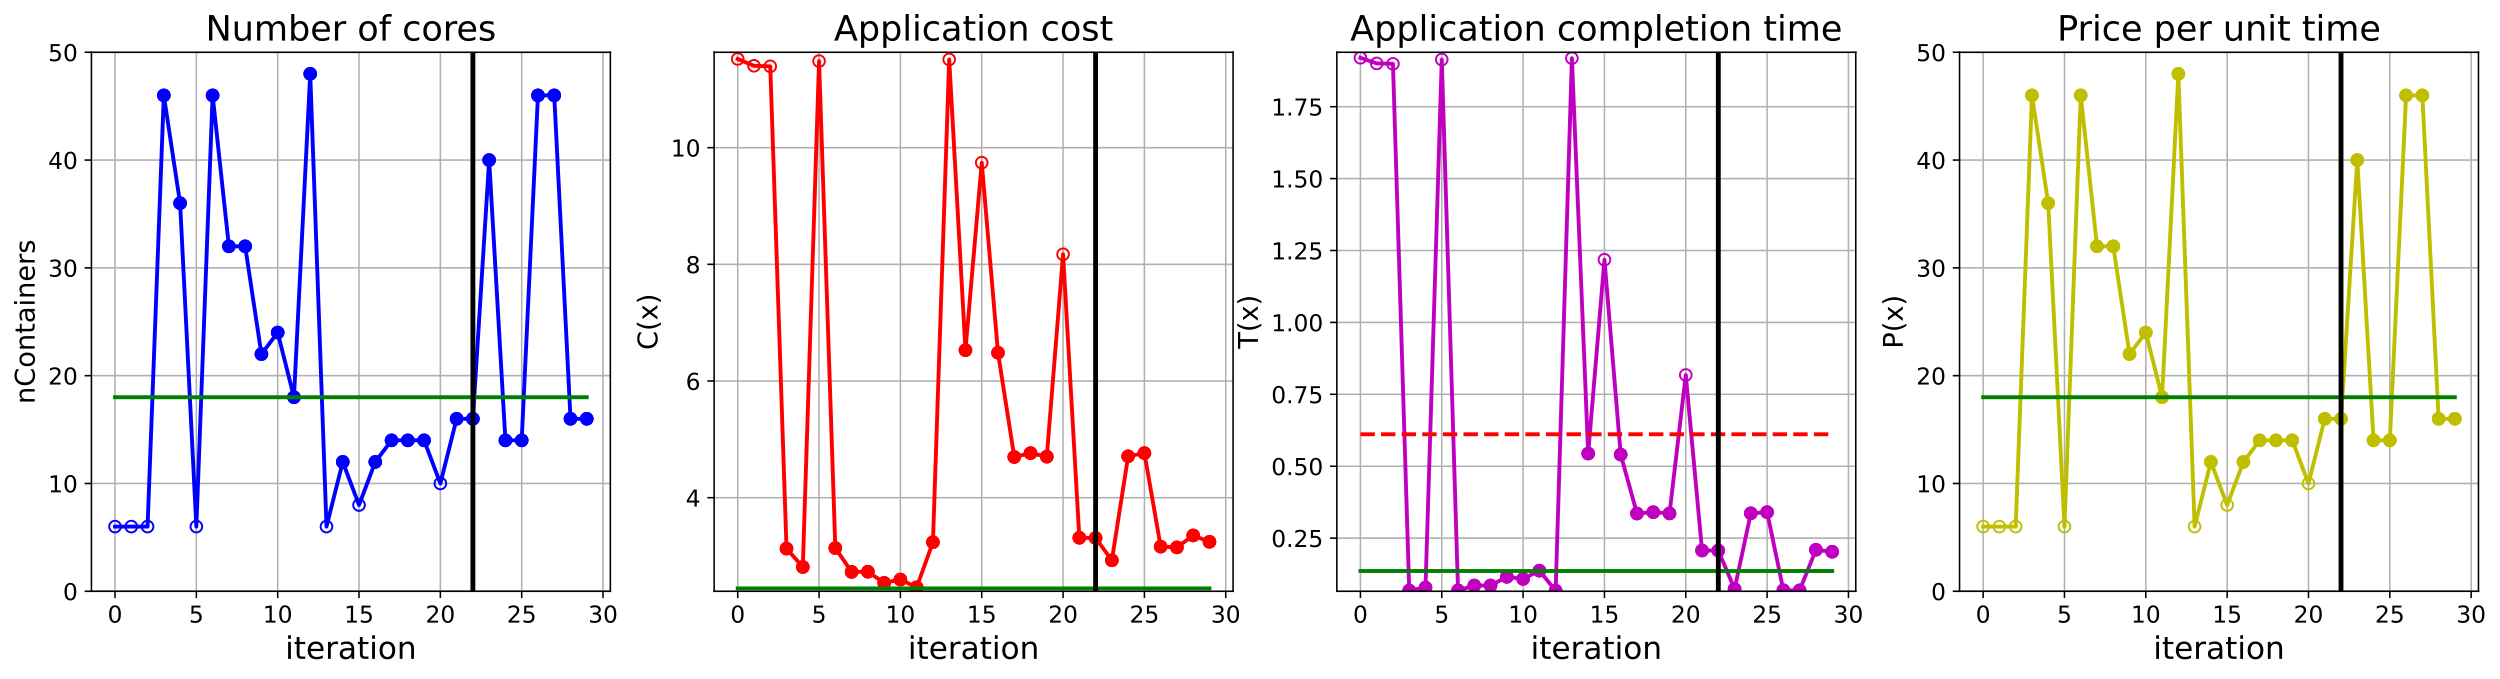 <?xml version="1.0" encoding="utf-8" standalone="no"?>
<!DOCTYPE svg PUBLIC "-//W3C//DTD SVG 1.1//EN"
  "http://www.w3.org/Graphics/SVG/1.1/DTD/svg11.dtd">
<!-- Created with matplotlib (https://matplotlib.org/) -->
<svg height="349.376pt" version="1.1" viewBox="0 0 1285.69 349.376" width="1285.69pt" xmlns="http://www.w3.org/2000/svg" xmlns:xlink="http://www.w3.org/1999/xlink">
 <defs>
  <style type="text/css">
*{stroke-linecap:butt;stroke-linejoin:round;}
  </style>
 </defs>
 <g id="figure_1">
  <g id="patch_1">
   <path d="M 0 349.376 
L 1285.69 349.376 
L 1285.69 0 
L 0 0 
z
" style="fill:#ffffff;"/>
  </g>
  <g id="axes_1">
   <g id="patch_2">
    <path d="M 47.019 304.077 
L 313.889 304.077 
L 313.889 26.877 
L 47.019 26.877 
z
" style="fill:#ffffff;"/>
   </g>
   <g id="matplotlib.axis_1">
    <g id="xtick_1">
     <g id="line2d_1">
      <path clip-path="url(#p65b643a5f3)" d="M 59.15 304.077 
L 59.15 26.877 
" style="fill:none;stroke:#b0b0b0;stroke-linecap:square;stroke-width:0.8;"/>
     </g>
     <g id="line2d_2">
      <defs>
       <path d="M 0 0 
L 0 3.5 
" id="m1c0f6c7d13" style="stroke:#000000;stroke-width:0.8;"/>
      </defs>
      <g>
       <use style="stroke:#000000;stroke-width:0.8;" x="59.15" xlink:href="#m1c0f6c7d13" y="304.077"/>
      </g>
     </g>
     <g id="text_1">
      <!-- 0 -->
      <defs>
       <path d="M 31.781 66.406 
Q 24.172 66.406 20.328 58.906 
Q 16.5 51.422 16.5 36.375 
Q 16.5 21.391 20.328 13.891 
Q 24.172 6.391 31.781 6.391 
Q 39.453 6.391 43.281 13.891 
Q 47.125 21.391 47.125 36.375 
Q 47.125 51.422 43.281 58.906 
Q 39.453 66.406 31.781 66.406 
z
M 31.781 74.219 
Q 44.047 74.219 50.516 64.516 
Q 56.984 54.828 56.984 36.375 
Q 56.984 17.969 50.516 8.266 
Q 44.047 -1.422 31.781 -1.422 
Q 19.531 -1.422 13.062 8.266 
Q 6.594 17.969 6.594 36.375 
Q 6.594 54.828 13.062 64.516 
Q 19.531 74.219 31.781 74.219 
z
" id="DejaVuSans-48"/>
      </defs>
      <g transform="translate(55.332 320.195)scale(0.12 -0.12)">
       <use xlink:href="#DejaVuSans-48"/>
      </g>
     </g>
    </g>
    <g id="xtick_2">
     <g id="line2d_3">
      <path clip-path="url(#p65b643a5f3)" d="M 100.979 304.077 
L 100.979 26.877 
" style="fill:none;stroke:#b0b0b0;stroke-linecap:square;stroke-width:0.8;"/>
     </g>
     <g id="line2d_4">
      <g>
       <use style="stroke:#000000;stroke-width:0.8;" x="100.979" xlink:href="#m1c0f6c7d13" y="304.077"/>
      </g>
     </g>
     <g id="text_2">
      <!-- 5 -->
      <defs>
       <path d="M 10.797 72.906 
L 49.516 72.906 
L 49.516 64.594 
L 19.828 64.594 
L 19.828 46.734 
Q 21.969 47.469 24.109 47.828 
Q 26.266 48.188 28.422 48.188 
Q 40.625 48.188 47.75 41.5 
Q 54.891 34.812 54.891 23.391 
Q 54.891 11.625 47.562 5.094 
Q 40.234 -1.422 26.906 -1.422 
Q 22.312 -1.422 17.547 -0.641 
Q 12.797 0.141 7.719 1.703 
L 7.719 11.625 
Q 12.109 9.234 16.797 8.062 
Q 21.484 6.891 26.703 6.891 
Q 35.156 6.891 40.078 11.328 
Q 45.016 15.766 45.016 23.391 
Q 45.016 31 40.078 35.438 
Q 35.156 39.891 26.703 39.891 
Q 22.75 39.891 18.812 39.016 
Q 14.891 38.141 10.797 36.281 
z
" id="DejaVuSans-53"/>
      </defs>
      <g transform="translate(97.161 320.195)scale(0.12 -0.12)">
       <use xlink:href="#DejaVuSans-53"/>
      </g>
     </g>
    </g>
    <g id="xtick_3">
     <g id="line2d_5">
      <path clip-path="url(#p65b643a5f3)" d="M 142.808 304.077 
L 142.808 26.877 
" style="fill:none;stroke:#b0b0b0;stroke-linecap:square;stroke-width:0.8;"/>
     </g>
     <g id="line2d_6">
      <g>
       <use style="stroke:#000000;stroke-width:0.8;" x="142.808" xlink:href="#m1c0f6c7d13" y="304.077"/>
      </g>
     </g>
     <g id="text_3">
      <!-- 10 -->
      <defs>
       <path d="M 12.406 8.297 
L 28.516 8.297 
L 28.516 63.922 
L 10.984 60.406 
L 10.984 69.391 
L 28.422 72.906 
L 38.281 72.906 
L 38.281 8.297 
L 54.391 8.297 
L 54.391 0 
L 12.406 0 
z
" id="DejaVuSans-49"/>
      </defs>
      <g transform="translate(135.173 320.195)scale(0.12 -0.12)">
       <use xlink:href="#DejaVuSans-49"/>
       <use x="63.623" xlink:href="#DejaVuSans-48"/>
      </g>
     </g>
    </g>
    <g id="xtick_4">
     <g id="line2d_7">
      <path clip-path="url(#p65b643a5f3)" d="M 184.637 304.077 
L 184.637 26.877 
" style="fill:none;stroke:#b0b0b0;stroke-linecap:square;stroke-width:0.8;"/>
     </g>
     <g id="line2d_8">
      <g>
       <use style="stroke:#000000;stroke-width:0.8;" x="184.637" xlink:href="#m1c0f6c7d13" y="304.077"/>
      </g>
     </g>
     <g id="text_4">
      <!-- 15 -->
      <g transform="translate(177.002 320.195)scale(0.12 -0.12)">
       <use xlink:href="#DejaVuSans-49"/>
       <use x="63.623" xlink:href="#DejaVuSans-53"/>
      </g>
     </g>
    </g>
    <g id="xtick_5">
     <g id="line2d_9">
      <path clip-path="url(#p65b643a5f3)" d="M 226.466 304.077 
L 226.466 26.877 
" style="fill:none;stroke:#b0b0b0;stroke-linecap:square;stroke-width:0.8;"/>
     </g>
     <g id="line2d_10">
      <g>
       <use style="stroke:#000000;stroke-width:0.8;" x="226.466" xlink:href="#m1c0f6c7d13" y="304.077"/>
      </g>
     </g>
     <g id="text_5">
      <!-- 20 -->
      <defs>
       <path d="M 19.188 8.297 
L 53.609 8.297 
L 53.609 0 
L 7.328 0 
L 7.328 8.297 
Q 12.938 14.109 22.625 23.891 
Q 32.328 33.688 34.812 36.531 
Q 39.547 41.844 41.422 45.531 
Q 43.312 49.219 43.312 52.781 
Q 43.312 58.594 39.234 62.25 
Q 35.156 65.922 28.609 65.922 
Q 23.969 65.922 18.812 64.312 
Q 13.672 62.703 7.812 59.422 
L 7.812 69.391 
Q 13.766 71.781 18.938 73 
Q 24.125 74.219 28.422 74.219 
Q 39.75 74.219 46.484 68.547 
Q 53.219 62.891 53.219 53.422 
Q 53.219 48.922 51.531 44.891 
Q 49.859 40.875 45.406 35.406 
Q 44.188 33.984 37.641 27.219 
Q 31.109 20.453 19.188 8.297 
z
" id="DejaVuSans-50"/>
      </defs>
      <g transform="translate(218.831 320.195)scale(0.12 -0.12)">
       <use xlink:href="#DejaVuSans-50"/>
       <use x="63.623" xlink:href="#DejaVuSans-48"/>
      </g>
     </g>
    </g>
    <g id="xtick_6">
     <g id="line2d_11">
      <path clip-path="url(#p65b643a5f3)" d="M 268.295 304.077 
L 268.295 26.877 
" style="fill:none;stroke:#b0b0b0;stroke-linecap:square;stroke-width:0.8;"/>
     </g>
     <g id="line2d_12">
      <g>
       <use style="stroke:#000000;stroke-width:0.8;" x="268.295" xlink:href="#m1c0f6c7d13" y="304.077"/>
      </g>
     </g>
     <g id="text_6">
      <!-- 25 -->
      <g transform="translate(260.66 320.195)scale(0.12 -0.12)">
       <use xlink:href="#DejaVuSans-50"/>
       <use x="63.623" xlink:href="#DejaVuSans-53"/>
      </g>
     </g>
    </g>
    <g id="xtick_7">
     <g id="line2d_13">
      <path clip-path="url(#p65b643a5f3)" d="M 310.124 304.077 
L 310.124 26.877 
" style="fill:none;stroke:#b0b0b0;stroke-linecap:square;stroke-width:0.8;"/>
     </g>
     <g id="line2d_14">
      <g>
       <use style="stroke:#000000;stroke-width:0.8;" x="310.124" xlink:href="#m1c0f6c7d13" y="304.077"/>
      </g>
     </g>
     <g id="text_7">
      <!-- 30 -->
      <defs>
       <path d="M 40.578 39.312 
Q 47.656 37.797 51.625 33 
Q 55.609 28.219 55.609 21.188 
Q 55.609 10.406 48.188 4.484 
Q 40.766 -1.422 27.094 -1.422 
Q 22.516 -1.422 17.656 -0.516 
Q 12.797 0.391 7.625 2.203 
L 7.625 11.719 
Q 11.719 9.328 16.594 8.109 
Q 21.484 6.891 26.812 6.891 
Q 36.078 6.891 40.938 10.547 
Q 45.797 14.203 45.797 21.188 
Q 45.797 27.641 41.281 31.266 
Q 36.766 34.906 28.719 34.906 
L 20.219 34.906 
L 20.219 43.016 
L 29.109 43.016 
Q 36.375 43.016 40.234 45.922 
Q 44.094 48.828 44.094 54.297 
Q 44.094 59.906 40.109 62.906 
Q 36.141 65.922 28.719 65.922 
Q 24.656 65.922 20.016 65.031 
Q 15.375 64.156 9.812 62.312 
L 9.812 71.094 
Q 15.438 72.656 20.344 73.438 
Q 25.25 74.219 29.594 74.219 
Q 40.828 74.219 47.359 69.109 
Q 53.906 64.016 53.906 55.328 
Q 53.906 49.266 50.438 45.094 
Q 46.969 40.922 40.578 39.312 
z
" id="DejaVuSans-51"/>
      </defs>
      <g transform="translate(302.489 320.195)scale(0.12 -0.12)">
       <use xlink:href="#DejaVuSans-51"/>
       <use x="63.623" xlink:href="#DejaVuSans-48"/>
      </g>
     </g>
    </g>
    <g id="text_8">
     <!-- iteration -->
     <defs>
      <path d="M 9.422 54.688 
L 18.406 54.688 
L 18.406 0 
L 9.422 0 
z
M 9.422 75.984 
L 18.406 75.984 
L 18.406 64.594 
L 9.422 64.594 
z
" id="DejaVuSans-105"/>
      <path d="M 18.312 70.219 
L 18.312 54.688 
L 36.812 54.688 
L 36.812 47.703 
L 18.312 47.703 
L 18.312 18.016 
Q 18.312 11.328 20.141 9.422 
Q 21.969 7.516 27.594 7.516 
L 36.812 7.516 
L 36.812 0 
L 27.594 0 
Q 17.188 0 13.234 3.875 
Q 9.281 7.766 9.281 18.016 
L 9.281 47.703 
L 2.688 47.703 
L 2.688 54.688 
L 9.281 54.688 
L 9.281 70.219 
z
" id="DejaVuSans-116"/>
      <path d="M 56.203 29.594 
L 56.203 25.203 
L 14.891 25.203 
Q 15.484 15.922 20.484 11.062 
Q 25.484 6.203 34.422 6.203 
Q 39.594 6.203 44.453 7.469 
Q 49.312 8.734 54.109 11.281 
L 54.109 2.781 
Q 49.266 0.734 44.188 -0.344 
Q 39.109 -1.422 33.891 -1.422 
Q 20.797 -1.422 13.156 6.188 
Q 5.516 13.812 5.516 26.812 
Q 5.516 40.234 12.766 48.109 
Q 20.016 56 32.328 56 
Q 43.359 56 49.781 48.891 
Q 56.203 41.797 56.203 29.594 
z
M 47.219 32.234 
Q 47.125 39.594 43.094 43.984 
Q 39.062 48.391 32.422 48.391 
Q 24.906 48.391 20.391 44.141 
Q 15.875 39.891 15.188 32.172 
z
" id="DejaVuSans-101"/>
      <path d="M 41.109 46.297 
Q 39.594 47.172 37.812 47.578 
Q 36.031 48 33.891 48 
Q 26.266 48 22.188 43.047 
Q 18.109 38.094 18.109 28.812 
L 18.109 0 
L 9.078 0 
L 9.078 54.688 
L 18.109 54.688 
L 18.109 46.188 
Q 20.953 51.172 25.484 53.578 
Q 30.031 56 36.531 56 
Q 37.453 56 38.578 55.875 
Q 39.703 55.766 41.062 55.516 
z
" id="DejaVuSans-114"/>
      <path d="M 34.281 27.484 
Q 23.391 27.484 19.188 25 
Q 14.984 22.516 14.984 16.5 
Q 14.984 11.719 18.141 8.906 
Q 21.297 6.109 26.703 6.109 
Q 34.188 6.109 38.703 11.406 
Q 43.219 16.703 43.219 25.484 
L 43.219 27.484 
z
M 52.203 31.203 
L 52.203 0 
L 43.219 0 
L 43.219 8.297 
Q 40.141 3.328 35.547 0.953 
Q 30.953 -1.422 24.312 -1.422 
Q 15.922 -1.422 10.953 3.297 
Q 6 8.016 6 15.922 
Q 6 25.141 12.172 29.828 
Q 18.359 34.516 30.609 34.516 
L 43.219 34.516 
L 43.219 35.406 
Q 43.219 41.609 39.141 45 
Q 35.062 48.391 27.688 48.391 
Q 23 48.391 18.547 47.266 
Q 14.109 46.141 10.016 43.891 
L 10.016 52.203 
Q 14.938 54.109 19.578 55.047 
Q 24.219 56 28.609 56 
Q 40.484 56 46.344 49.844 
Q 52.203 43.703 52.203 31.203 
z
" id="DejaVuSans-97"/>
      <path d="M 30.609 48.391 
Q 23.391 48.391 19.188 42.75 
Q 14.984 37.109 14.984 27.297 
Q 14.984 17.484 19.156 11.844 
Q 23.344 6.203 30.609 6.203 
Q 37.797 6.203 41.984 11.859 
Q 46.188 17.531 46.188 27.297 
Q 46.188 37.016 41.984 42.703 
Q 37.797 48.391 30.609 48.391 
z
M 30.609 56 
Q 42.328 56 49.016 48.375 
Q 55.719 40.766 55.719 27.297 
Q 55.719 13.875 49.016 6.219 
Q 42.328 -1.422 30.609 -1.422 
Q 18.844 -1.422 12.172 6.219 
Q 5.516 13.875 5.516 27.297 
Q 5.516 40.766 12.172 48.375 
Q 18.844 56 30.609 56 
z
" id="DejaVuSans-111"/>
      <path d="M 54.891 33.016 
L 54.891 0 
L 45.906 0 
L 45.906 32.719 
Q 45.906 40.484 42.875 44.328 
Q 39.844 48.188 33.797 48.188 
Q 26.516 48.188 22.312 43.547 
Q 18.109 38.922 18.109 30.906 
L 18.109 0 
L 9.078 0 
L 9.078 54.688 
L 18.109 54.688 
L 18.109 46.188 
Q 21.344 51.125 25.703 53.562 
Q 30.078 56 35.797 56 
Q 45.219 56 50.047 50.172 
Q 54.891 44.344 54.891 33.016 
z
" id="DejaVuSans-110"/>
     </defs>
     <g transform="translate(146.658 338.848)scale(0.16 -0.16)">
      <use xlink:href="#DejaVuSans-105"/>
      <use x="27.783" xlink:href="#DejaVuSans-116"/>
      <use x="66.992" xlink:href="#DejaVuSans-101"/>
      <use x="128.516" xlink:href="#DejaVuSans-114"/>
      <use x="169.629" xlink:href="#DejaVuSans-97"/>
      <use x="230.908" xlink:href="#DejaVuSans-116"/>
      <use x="270.117" xlink:href="#DejaVuSans-105"/>
      <use x="297.9" xlink:href="#DejaVuSans-111"/>
      <use x="359.082" xlink:href="#DejaVuSans-110"/>
     </g>
    </g>
   </g>
   <g id="matplotlib.axis_2">
    <g id="ytick_1">
     <g id="line2d_15">
      <path clip-path="url(#p65b643a5f3)" d="M 47.019 304.077 
L 313.889 304.077 
" style="fill:none;stroke:#b0b0b0;stroke-linecap:square;stroke-width:0.8;"/>
     </g>
     <g id="line2d_16">
      <defs>
       <path d="M 0 0 
L -3.5 0 
" id="mc2b575dca3" style="stroke:#000000;stroke-width:0.8;"/>
      </defs>
      <g>
       <use style="stroke:#000000;stroke-width:0.8;" x="47.019" xlink:href="#mc2b575dca3" y="304.077"/>
      </g>
     </g>
     <g id="text_9">
      <!-- 0 -->
      <g transform="translate(32.384 308.636)scale(0.12 -0.12)">
       <use xlink:href="#DejaVuSans-48"/>
      </g>
     </g>
    </g>
    <g id="ytick_2">
     <g id="line2d_17">
      <path clip-path="url(#p65b643a5f3)" d="M 47.019 248.637 
L 313.889 248.637 
" style="fill:none;stroke:#b0b0b0;stroke-linecap:square;stroke-width:0.8;"/>
     </g>
     <g id="line2d_18">
      <g>
       <use style="stroke:#000000;stroke-width:0.8;" x="47.019" xlink:href="#mc2b575dca3" y="248.637"/>
      </g>
     </g>
     <g id="text_10">
      <!-- 10 -->
      <g transform="translate(24.749 253.196)scale(0.12 -0.12)">
       <use xlink:href="#DejaVuSans-49"/>
       <use x="63.623" xlink:href="#DejaVuSans-48"/>
      </g>
     </g>
    </g>
    <g id="ytick_3">
     <g id="line2d_19">
      <path clip-path="url(#p65b643a5f3)" d="M 47.019 193.197 
L 313.889 193.197 
" style="fill:none;stroke:#b0b0b0;stroke-linecap:square;stroke-width:0.8;"/>
     </g>
     <g id="line2d_20">
      <g>
       <use style="stroke:#000000;stroke-width:0.8;" x="47.019" xlink:href="#mc2b575dca3" y="193.197"/>
      </g>
     </g>
     <g id="text_11">
      <!-- 20 -->
      <g transform="translate(24.749 197.756)scale(0.12 -0.12)">
       <use xlink:href="#DejaVuSans-50"/>
       <use x="63.623" xlink:href="#DejaVuSans-48"/>
      </g>
     </g>
    </g>
    <g id="ytick_4">
     <g id="line2d_21">
      <path clip-path="url(#p65b643a5f3)" d="M 47.019 137.757 
L 313.889 137.757 
" style="fill:none;stroke:#b0b0b0;stroke-linecap:square;stroke-width:0.8;"/>
     </g>
     <g id="line2d_22">
      <g>
       <use style="stroke:#000000;stroke-width:0.8;" x="47.019" xlink:href="#mc2b575dca3" y="137.757"/>
      </g>
     </g>
     <g id="text_12">
      <!-- 30 -->
      <g transform="translate(24.749 142.316)scale(0.12 -0.12)">
       <use xlink:href="#DejaVuSans-51"/>
       <use x="63.623" xlink:href="#DejaVuSans-48"/>
      </g>
     </g>
    </g>
    <g id="ytick_5">
     <g id="line2d_23">
      <path clip-path="url(#p65b643a5f3)" d="M 47.019 82.317 
L 313.889 82.317 
" style="fill:none;stroke:#b0b0b0;stroke-linecap:square;stroke-width:0.8;"/>
     </g>
     <g id="line2d_24">
      <g>
       <use style="stroke:#000000;stroke-width:0.8;" x="47.019" xlink:href="#mc2b575dca3" y="82.317"/>
      </g>
     </g>
     <g id="text_13">
      <!-- 40 -->
      <defs>
       <path d="M 37.797 64.312 
L 12.891 25.391 
L 37.797 25.391 
z
M 35.203 72.906 
L 47.609 72.906 
L 47.609 25.391 
L 58.016 25.391 
L 58.016 17.188 
L 47.609 17.188 
L 47.609 0 
L 37.797 0 
L 37.797 17.188 
L 4.891 17.188 
L 4.891 26.703 
z
" id="DejaVuSans-52"/>
      </defs>
      <g transform="translate(24.749 86.876)scale(0.12 -0.12)">
       <use xlink:href="#DejaVuSans-52"/>
       <use x="63.623" xlink:href="#DejaVuSans-48"/>
      </g>
     </g>
    </g>
    <g id="ytick_6">
     <g id="line2d_25">
      <path clip-path="url(#p65b643a5f3)" d="M 47.019 26.877 
L 313.889 26.877 
" style="fill:none;stroke:#b0b0b0;stroke-linecap:square;stroke-width:0.8;"/>
     </g>
     <g id="line2d_26">
      <g>
       <use style="stroke:#000000;stroke-width:0.8;" x="47.019" xlink:href="#mc2b575dca3" y="26.877"/>
      </g>
     </g>
     <g id="text_14">
      <!-- 50 -->
      <g transform="translate(24.749 31.436)scale(0.12 -0.12)">
       <use xlink:href="#DejaVuSans-53"/>
       <use x="63.623" xlink:href="#DejaVuSans-48"/>
      </g>
     </g>
    </g>
    <g id="text_15">
     <!-- nContainers -->
     <defs>
      <path d="M 64.406 67.281 
L 64.406 56.891 
Q 59.422 61.531 53.781 63.812 
Q 48.141 66.109 41.797 66.109 
Q 29.297 66.109 22.656 58.469 
Q 16.016 50.828 16.016 36.375 
Q 16.016 21.969 22.656 14.328 
Q 29.297 6.688 41.797 6.688 
Q 48.141 6.688 53.781 8.984 
Q 59.422 11.281 64.406 15.922 
L 64.406 5.609 
Q 59.234 2.094 53.438 0.328 
Q 47.656 -1.422 41.219 -1.422 
Q 24.656 -1.422 15.125 8.703 
Q 5.609 18.844 5.609 36.375 
Q 5.609 53.953 15.125 64.078 
Q 24.656 74.219 41.219 74.219 
Q 47.75 74.219 53.531 72.484 
Q 59.328 70.75 64.406 67.281 
z
" id="DejaVuSans-67"/>
      <path d="M 44.281 53.078 
L 44.281 44.578 
Q 40.484 46.531 36.375 47.5 
Q 32.281 48.484 27.875 48.484 
Q 21.188 48.484 17.844 46.438 
Q 14.5 44.391 14.5 40.281 
Q 14.5 37.156 16.891 35.375 
Q 19.281 33.594 26.516 31.984 
L 29.594 31.297 
Q 39.156 29.25 43.188 25.516 
Q 47.219 21.781 47.219 15.094 
Q 47.219 7.469 41.188 3.016 
Q 35.156 -1.422 24.609 -1.422 
Q 20.219 -1.422 15.453 -0.562 
Q 10.688 0.297 5.422 2 
L 5.422 11.281 
Q 10.406 8.688 15.234 7.391 
Q 20.062 6.109 24.812 6.109 
Q 31.156 6.109 34.562 8.281 
Q 37.984 10.453 37.984 14.406 
Q 37.984 18.062 35.516 20.016 
Q 33.062 21.969 24.703 23.781 
L 21.578 24.516 
Q 13.234 26.266 9.516 29.906 
Q 5.812 33.547 5.812 39.891 
Q 5.812 47.609 11.281 51.797 
Q 16.75 56 26.812 56 
Q 31.781 56 36.172 55.266 
Q 40.578 54.547 44.281 53.078 
z
" id="DejaVuSans-115"/>
     </defs>
     <g transform="translate(17.838 207.767)rotate(-90)scale(0.14 -0.14)">
      <use xlink:href="#DejaVuSans-110"/>
      <use x="63.379" xlink:href="#DejaVuSans-67"/>
      <use x="133.203" xlink:href="#DejaVuSans-111"/>
      <use x="194.385" xlink:href="#DejaVuSans-110"/>
      <use x="257.764" xlink:href="#DejaVuSans-116"/>
      <use x="296.973" xlink:href="#DejaVuSans-97"/>
      <use x="358.252" xlink:href="#DejaVuSans-105"/>
      <use x="386.035" xlink:href="#DejaVuSans-110"/>
      <use x="449.414" xlink:href="#DejaVuSans-101"/>
      <use x="510.938" xlink:href="#DejaVuSans-114"/>
      <use x="552.051" xlink:href="#DejaVuSans-115"/>
     </g>
    </g>
   </g>
   <g id="line2d_27">
    <path clip-path="url(#p65b643a5f3)" d="M 59.15 270.813 
L 67.516 270.813 
L 75.881 270.813 
L 84.247 49.053 
L 92.613 104.493 
L 100.979 270.813 
L 109.345 49.053 
L 117.711 126.669 
L 126.076 126.669 
L 134.442 182.109 
L 142.808 171.021 
L 151.174 204.285 
L 159.54 37.965 
L 167.905 270.813 
L 176.271 237.549 
L 184.637 259.725 
L 193.003 237.549 
L 201.369 226.461 
L 209.735 226.461 
L 218.1 226.461 
L 226.466 248.637 
L 234.832 215.373 
L 243.198 215.373 
L 251.564 82.317 
L 259.929 226.461 
L 268.295 226.461 
L 276.661 49.053 
L 285.027 49.053 
L 293.393 215.373 
L 301.759 215.373 
" style="fill:none;stroke:#0000ff;stroke-linecap:square;stroke-width:2;"/>
    <defs>
     <path d="M 0 3 
C 0.796 3 1.559 2.684 2.121 2.121 
C 2.684 1.559 3 0.796 3 0 
C 3 -0.796 2.684 -1.559 2.121 -2.121 
C 1.559 -2.684 0.796 -3 0 -3 
C -0.796 -3 -1.559 -2.684 -2.121 -2.121 
C -2.684 -1.559 -3 -0.796 -3 0 
C -3 0.796 -2.684 1.559 -2.121 2.121 
C -1.559 2.684 -0.796 3 0 3 
z
" id="mc6076c7711" style="stroke:#0000ff;"/>
    </defs>
    <g clip-path="url(#p65b643a5f3)">
     <use style="fill-opacity:0;stroke:#0000ff;" x="59.15" xlink:href="#mc6076c7711" y="270.813"/>
     <use style="fill-opacity:0;stroke:#0000ff;" x="67.516" xlink:href="#mc6076c7711" y="270.813"/>
     <use style="fill-opacity:0;stroke:#0000ff;" x="75.881" xlink:href="#mc6076c7711" y="270.813"/>
     <use style="fill-opacity:0;stroke:#0000ff;" x="84.247" xlink:href="#mc6076c7711" y="49.053"/>
     <use style="fill-opacity:0;stroke:#0000ff;" x="92.613" xlink:href="#mc6076c7711" y="104.493"/>
     <use style="fill-opacity:0;stroke:#0000ff;" x="100.979" xlink:href="#mc6076c7711" y="270.813"/>
     <use style="fill-opacity:0;stroke:#0000ff;" x="109.345" xlink:href="#mc6076c7711" y="49.053"/>
     <use style="fill-opacity:0;stroke:#0000ff;" x="117.711" xlink:href="#mc6076c7711" y="126.669"/>
     <use style="fill-opacity:0;stroke:#0000ff;" x="126.076" xlink:href="#mc6076c7711" y="126.669"/>
     <use style="fill-opacity:0;stroke:#0000ff;" x="134.442" xlink:href="#mc6076c7711" y="182.109"/>
     <use style="fill-opacity:0;stroke:#0000ff;" x="142.808" xlink:href="#mc6076c7711" y="171.021"/>
     <use style="fill-opacity:0;stroke:#0000ff;" x="151.174" xlink:href="#mc6076c7711" y="204.285"/>
     <use style="fill-opacity:0;stroke:#0000ff;" x="159.54" xlink:href="#mc6076c7711" y="37.965"/>
     <use style="fill-opacity:0;stroke:#0000ff;" x="167.905" xlink:href="#mc6076c7711" y="270.813"/>
     <use style="fill-opacity:0;stroke:#0000ff;" x="176.271" xlink:href="#mc6076c7711" y="237.549"/>
     <use style="fill-opacity:0;stroke:#0000ff;" x="184.637" xlink:href="#mc6076c7711" y="259.725"/>
     <use style="fill-opacity:0;stroke:#0000ff;" x="193.003" xlink:href="#mc6076c7711" y="237.549"/>
     <use style="fill-opacity:0;stroke:#0000ff;" x="201.369" xlink:href="#mc6076c7711" y="226.461"/>
     <use style="fill-opacity:0;stroke:#0000ff;" x="209.735" xlink:href="#mc6076c7711" y="226.461"/>
     <use style="fill-opacity:0;stroke:#0000ff;" x="218.1" xlink:href="#mc6076c7711" y="226.461"/>
     <use style="fill-opacity:0;stroke:#0000ff;" x="226.466" xlink:href="#mc6076c7711" y="248.637"/>
     <use style="fill-opacity:0;stroke:#0000ff;" x="234.832" xlink:href="#mc6076c7711" y="215.373"/>
     <use style="fill-opacity:0;stroke:#0000ff;" x="243.198" xlink:href="#mc6076c7711" y="215.373"/>
     <use style="fill-opacity:0;stroke:#0000ff;" x="251.564" xlink:href="#mc6076c7711" y="82.317"/>
     <use style="fill-opacity:0;stroke:#0000ff;" x="259.929" xlink:href="#mc6076c7711" y="226.461"/>
     <use style="fill-opacity:0;stroke:#0000ff;" x="268.295" xlink:href="#mc6076c7711" y="226.461"/>
     <use style="fill-opacity:0;stroke:#0000ff;" x="276.661" xlink:href="#mc6076c7711" y="49.053"/>
     <use style="fill-opacity:0;stroke:#0000ff;" x="285.027" xlink:href="#mc6076c7711" y="49.053"/>
     <use style="fill-opacity:0;stroke:#0000ff;" x="293.393" xlink:href="#mc6076c7711" y="215.373"/>
     <use style="fill-opacity:0;stroke:#0000ff;" x="301.759" xlink:href="#mc6076c7711" y="215.373"/>
    </g>
   </g>
   <g id="line2d_28">
    <defs>
     <path d="M 0 3 
C 0.796 3 1.559 2.684 2.121 2.121 
C 2.684 1.559 3 0.796 3 0 
C 3 -0.796 2.684 -1.559 2.121 -2.121 
C 1.559 -2.684 0.796 -3 0 -3 
C -0.796 -3 -1.559 -2.684 -2.121 -2.121 
C -2.684 -1.559 -3 -0.796 -3 0 
C -3 0.796 -2.684 1.559 -2.121 2.121 
C -1.559 2.684 -0.796 3 0 3 
z
" id="ma4b7c992eb" style="stroke:#0000ff;"/>
    </defs>
    <g clip-path="url(#p65b643a5f3)">
     <use style="fill:#0000ff;stroke:#0000ff;" x="84.247" xlink:href="#ma4b7c992eb" y="49.053"/>
    </g>
   </g>
   <g id="line2d_29">
    <g clip-path="url(#p65b643a5f3)">
     <use style="fill:#0000ff;stroke:#0000ff;" x="92.613" xlink:href="#ma4b7c992eb" y="104.493"/>
    </g>
   </g>
   <g id="line2d_30">
    <g clip-path="url(#p65b643a5f3)">
     <use style="fill:#0000ff;stroke:#0000ff;" x="109.345" xlink:href="#ma4b7c992eb" y="49.053"/>
    </g>
   </g>
   <g id="line2d_31">
    <g clip-path="url(#p65b643a5f3)">
     <use style="fill:#0000ff;stroke:#0000ff;" x="117.711" xlink:href="#ma4b7c992eb" y="126.669"/>
    </g>
   </g>
   <g id="line2d_32">
    <g clip-path="url(#p65b643a5f3)">
     <use style="fill:#0000ff;stroke:#0000ff;" x="126.076" xlink:href="#ma4b7c992eb" y="126.669"/>
    </g>
   </g>
   <g id="line2d_33">
    <g clip-path="url(#p65b643a5f3)">
     <use style="fill:#0000ff;stroke:#0000ff;" x="134.442" xlink:href="#ma4b7c992eb" y="182.109"/>
    </g>
   </g>
   <g id="line2d_34">
    <g clip-path="url(#p65b643a5f3)">
     <use style="fill:#0000ff;stroke:#0000ff;" x="142.808" xlink:href="#ma4b7c992eb" y="171.021"/>
    </g>
   </g>
   <g id="line2d_35">
    <g clip-path="url(#p65b643a5f3)">
     <use style="fill:#0000ff;stroke:#0000ff;" x="151.174" xlink:href="#ma4b7c992eb" y="204.285"/>
    </g>
   </g>
   <g id="line2d_36">
    <g clip-path="url(#p65b643a5f3)">
     <use style="fill:#0000ff;stroke:#0000ff;" x="159.54" xlink:href="#ma4b7c992eb" y="37.965"/>
    </g>
   </g>
   <g id="line2d_37">
    <g clip-path="url(#p65b643a5f3)">
     <use style="fill:#0000ff;stroke:#0000ff;" x="176.271" xlink:href="#ma4b7c992eb" y="237.549"/>
    </g>
   </g>
   <g id="line2d_38">
    <g clip-path="url(#p65b643a5f3)">
     <use style="fill:#0000ff;stroke:#0000ff;" x="193.003" xlink:href="#ma4b7c992eb" y="237.549"/>
    </g>
   </g>
   <g id="line2d_39">
    <g clip-path="url(#p65b643a5f3)">
     <use style="fill:#0000ff;stroke:#0000ff;" x="201.369" xlink:href="#ma4b7c992eb" y="226.461"/>
    </g>
   </g>
   <g id="line2d_40">
    <g clip-path="url(#p65b643a5f3)">
     <use style="fill:#0000ff;stroke:#0000ff;" x="209.735" xlink:href="#ma4b7c992eb" y="226.461"/>
    </g>
   </g>
   <g id="line2d_41">
    <g clip-path="url(#p65b643a5f3)">
     <use style="fill:#0000ff;stroke:#0000ff;" x="218.1" xlink:href="#ma4b7c992eb" y="226.461"/>
    </g>
   </g>
   <g id="line2d_42">
    <g clip-path="url(#p65b643a5f3)">
     <use style="fill:#0000ff;stroke:#0000ff;" x="234.832" xlink:href="#ma4b7c992eb" y="215.373"/>
    </g>
   </g>
   <g id="line2d_43">
    <g clip-path="url(#p65b643a5f3)">
     <use style="fill:#0000ff;stroke:#0000ff;" x="243.198" xlink:href="#ma4b7c992eb" y="215.373"/>
    </g>
   </g>
   <g id="line2d_44">
    <g clip-path="url(#p65b643a5f3)">
     <use style="fill:#0000ff;stroke:#0000ff;" x="251.564" xlink:href="#ma4b7c992eb" y="82.317"/>
    </g>
   </g>
   <g id="line2d_45">
    <g clip-path="url(#p65b643a5f3)">
     <use style="fill:#0000ff;stroke:#0000ff;" x="259.929" xlink:href="#ma4b7c992eb" y="226.461"/>
    </g>
   </g>
   <g id="line2d_46">
    <g clip-path="url(#p65b643a5f3)">
     <use style="fill:#0000ff;stroke:#0000ff;" x="268.295" xlink:href="#ma4b7c992eb" y="226.461"/>
    </g>
   </g>
   <g id="line2d_47">
    <g clip-path="url(#p65b643a5f3)">
     <use style="fill:#0000ff;stroke:#0000ff;" x="276.661" xlink:href="#ma4b7c992eb" y="49.053"/>
    </g>
   </g>
   <g id="line2d_48">
    <g clip-path="url(#p65b643a5f3)">
     <use style="fill:#0000ff;stroke:#0000ff;" x="285.027" xlink:href="#ma4b7c992eb" y="49.053"/>
    </g>
   </g>
   <g id="line2d_49">
    <g clip-path="url(#p65b643a5f3)">
     <use style="fill:#0000ff;stroke:#0000ff;" x="293.393" xlink:href="#ma4b7c992eb" y="215.373"/>
    </g>
   </g>
   <g id="line2d_50">
    <g clip-path="url(#p65b643a5f3)">
     <use style="fill:#0000ff;stroke:#0000ff;" x="301.759" xlink:href="#ma4b7c992eb" y="215.373"/>
    </g>
   </g>
   <g id="line2d_51">
    <path clip-path="url(#p65b643a5f3)" d="M 59.15 204.285 
L 67.516 204.285 
L 75.881 204.285 
L 84.247 204.285 
L 92.613 204.285 
L 100.979 204.285 
L 109.345 204.285 
L 117.711 204.285 
L 126.076 204.285 
L 134.442 204.285 
L 142.808 204.285 
L 151.174 204.285 
L 159.54 204.285 
L 167.905 204.285 
L 176.271 204.285 
L 184.637 204.285 
L 193.003 204.285 
L 201.369 204.285 
L 209.735 204.285 
L 218.1 204.285 
L 226.466 204.285 
L 234.832 204.285 
L 243.198 204.285 
L 251.564 204.285 
L 259.929 204.285 
L 268.295 204.285 
L 276.661 204.285 
L 285.027 204.285 
L 293.393 204.285 
L 301.759 204.285 
" style="fill:none;stroke:#008000;stroke-linecap:square;stroke-width:2;"/>
   </g>
   <g id="line2d_52">
    <path clip-path="url(#p65b643a5f3)" d="M 243.198 304.077 
L 243.198 26.877 
" style="fill:none;stroke:#000000;stroke-linecap:square;stroke-width:2.5;"/>
   </g>
   <g id="patch_3">
    <path d="M 47.019 304.077 
L 47.019 26.877 
" style="fill:none;stroke:#000000;stroke-linecap:square;stroke-linejoin:miter;stroke-width:0.8;"/>
   </g>
   <g id="patch_4">
    <path d="M 313.889 304.077 
L 313.889 26.877 
" style="fill:none;stroke:#000000;stroke-linecap:square;stroke-linejoin:miter;stroke-width:0.8;"/>
   </g>
   <g id="patch_5">
    <path d="M 47.019 304.077 
L 313.889 304.077 
" style="fill:none;stroke:#000000;stroke-linecap:square;stroke-linejoin:miter;stroke-width:0.8;"/>
   </g>
   <g id="patch_6">
    <path d="M 47.019 26.877 
L 313.889 26.877 
" style="fill:none;stroke:#000000;stroke-linecap:square;stroke-linejoin:miter;stroke-width:0.8;"/>
   </g>
   <g id="text_16">
    <!-- Number of cores -->
    <defs>
     <path d="M 9.812 72.906 
L 23.094 72.906 
L 55.422 11.922 
L 55.422 72.906 
L 64.984 72.906 
L 64.984 0 
L 51.703 0 
L 19.391 60.984 
L 19.391 0 
L 9.812 0 
z
" id="DejaVuSans-78"/>
     <path d="M 8.5 21.578 
L 8.5 54.688 
L 17.484 54.688 
L 17.484 21.922 
Q 17.484 14.156 20.5 10.266 
Q 23.531 6.391 29.594 6.391 
Q 36.859 6.391 41.078 11.031 
Q 45.312 15.672 45.312 23.688 
L 45.312 54.688 
L 54.297 54.688 
L 54.297 0 
L 45.312 0 
L 45.312 8.406 
Q 42.047 3.422 37.719 1 
Q 33.406 -1.422 27.688 -1.422 
Q 18.266 -1.422 13.375 4.438 
Q 8.5 10.297 8.5 21.578 
z
M 31.109 56 
z
" id="DejaVuSans-117"/>
     <path d="M 52 44.188 
Q 55.375 50.25 60.062 53.125 
Q 64.75 56 71.094 56 
Q 79.641 56 84.281 50.016 
Q 88.922 44.047 88.922 33.016 
L 88.922 0 
L 79.891 0 
L 79.891 32.719 
Q 79.891 40.578 77.094 44.375 
Q 74.312 48.188 68.609 48.188 
Q 61.625 48.188 57.562 43.547 
Q 53.516 38.922 53.516 30.906 
L 53.516 0 
L 44.484 0 
L 44.484 32.719 
Q 44.484 40.625 41.703 44.406 
Q 38.922 48.188 33.109 48.188 
Q 26.219 48.188 22.156 43.531 
Q 18.109 38.875 18.109 30.906 
L 18.109 0 
L 9.078 0 
L 9.078 54.688 
L 18.109 54.688 
L 18.109 46.188 
Q 21.188 51.219 25.484 53.609 
Q 29.781 56 35.688 56 
Q 41.656 56 45.828 52.969 
Q 50 49.953 52 44.188 
z
" id="DejaVuSans-109"/>
     <path d="M 48.688 27.297 
Q 48.688 37.203 44.609 42.844 
Q 40.531 48.484 33.406 48.484 
Q 26.266 48.484 22.188 42.844 
Q 18.109 37.203 18.109 27.297 
Q 18.109 17.391 22.188 11.75 
Q 26.266 6.109 33.406 6.109 
Q 40.531 6.109 44.609 11.75 
Q 48.688 17.391 48.688 27.297 
z
M 18.109 46.391 
Q 20.953 51.266 25.266 53.625 
Q 29.594 56 35.594 56 
Q 45.562 56 51.781 48.094 
Q 58.016 40.188 58.016 27.297 
Q 58.016 14.406 51.781 6.484 
Q 45.562 -1.422 35.594 -1.422 
Q 29.594 -1.422 25.266 0.953 
Q 20.953 3.328 18.109 8.203 
L 18.109 0 
L 9.078 0 
L 9.078 75.984 
L 18.109 75.984 
z
" id="DejaVuSans-98"/>
     <path id="DejaVuSans-32"/>
     <path d="M 37.109 75.984 
L 37.109 68.5 
L 28.516 68.5 
Q 23.688 68.5 21.797 66.547 
Q 19.922 64.594 19.922 59.516 
L 19.922 54.688 
L 34.719 54.688 
L 34.719 47.703 
L 19.922 47.703 
L 19.922 0 
L 10.891 0 
L 10.891 47.703 
L 2.297 47.703 
L 2.297 54.688 
L 10.891 54.688 
L 10.891 58.5 
Q 10.891 67.625 15.141 71.797 
Q 19.391 75.984 28.609 75.984 
z
" id="DejaVuSans-102"/>
     <path d="M 48.781 52.594 
L 48.781 44.188 
Q 44.969 46.297 41.141 47.344 
Q 37.312 48.391 33.406 48.391 
Q 24.656 48.391 19.812 42.844 
Q 14.984 37.312 14.984 27.297 
Q 14.984 17.281 19.812 11.734 
Q 24.656 6.203 33.406 6.203 
Q 37.312 6.203 41.141 7.25 
Q 44.969 8.297 48.781 10.406 
L 48.781 2.094 
Q 45.016 0.344 40.984 -0.531 
Q 36.969 -1.422 32.422 -1.422 
Q 20.062 -1.422 12.781 6.344 
Q 5.516 14.109 5.516 27.297 
Q 5.516 40.672 12.859 48.328 
Q 20.219 56 33.016 56 
Q 37.156 56 41.109 55.141 
Q 45.062 54.297 48.781 52.594 
z
" id="DejaVuSans-99"/>
    </defs>
    <g transform="translate(105.725 20.877)scale(0.18 -0.18)">
     <use xlink:href="#DejaVuSans-78"/>
     <use x="74.805" xlink:href="#DejaVuSans-117"/>
     <use x="138.184" xlink:href="#DejaVuSans-109"/>
     <use x="235.596" xlink:href="#DejaVuSans-98"/>
     <use x="299.072" xlink:href="#DejaVuSans-101"/>
     <use x="360.596" xlink:href="#DejaVuSans-114"/>
     <use x="401.709" xlink:href="#DejaVuSans-32"/>
     <use x="433.496" xlink:href="#DejaVuSans-111"/>
     <use x="494.678" xlink:href="#DejaVuSans-102"/>
     <use x="529.883" xlink:href="#DejaVuSans-32"/>
     <use x="561.67" xlink:href="#DejaVuSans-99"/>
     <use x="616.65" xlink:href="#DejaVuSans-111"/>
     <use x="677.832" xlink:href="#DejaVuSans-114"/>
     <use x="716.695" xlink:href="#DejaVuSans-101"/>
     <use x="778.219" xlink:href="#DejaVuSans-115"/>
    </g>
   </g>
  </g>
  <g id="axes_2">
   <g id="patch_7">
    <path d="M 367.263 304.077 
L 634.132 304.077 
L 634.132 26.877 
L 367.263 26.877 
z
" style="fill:#ffffff;"/>
   </g>
   <g id="matplotlib.axis_3">
    <g id="xtick_8">
     <g id="line2d_53">
      <path clip-path="url(#p728127e603)" d="M 379.393 304.077 
L 379.393 26.877 
" style="fill:none;stroke:#b0b0b0;stroke-linecap:square;stroke-width:0.8;"/>
     </g>
     <g id="line2d_54">
      <g>
       <use style="stroke:#000000;stroke-width:0.8;" x="379.393" xlink:href="#m1c0f6c7d13" y="304.077"/>
      </g>
     </g>
     <g id="text_17">
      <!-- 0 -->
      <g transform="translate(375.576 320.195)scale(0.12 -0.12)">
       <use xlink:href="#DejaVuSans-48"/>
      </g>
     </g>
    </g>
    <g id="xtick_9">
     <g id="line2d_55">
      <path clip-path="url(#p728127e603)" d="M 421.222 304.077 
L 421.222 26.877 
" style="fill:none;stroke:#b0b0b0;stroke-linecap:square;stroke-width:0.8;"/>
     </g>
     <g id="line2d_56">
      <g>
       <use style="stroke:#000000;stroke-width:0.8;" x="421.222" xlink:href="#m1c0f6c7d13" y="304.077"/>
      </g>
     </g>
     <g id="text_18">
      <!-- 5 -->
      <g transform="translate(417.405 320.195)scale(0.12 -0.12)">
       <use xlink:href="#DejaVuSans-53"/>
      </g>
     </g>
    </g>
    <g id="xtick_10">
     <g id="line2d_57">
      <path clip-path="url(#p728127e603)" d="M 463.051 304.077 
L 463.051 26.877 
" style="fill:none;stroke:#b0b0b0;stroke-linecap:square;stroke-width:0.8;"/>
     </g>
     <g id="line2d_58">
      <g>
       <use style="stroke:#000000;stroke-width:0.8;" x="463.051" xlink:href="#m1c0f6c7d13" y="304.077"/>
      </g>
     </g>
     <g id="text_19">
      <!-- 10 -->
      <g transform="translate(455.416 320.195)scale(0.12 -0.12)">
       <use xlink:href="#DejaVuSans-49"/>
       <use x="63.623" xlink:href="#DejaVuSans-48"/>
      </g>
     </g>
    </g>
    <g id="xtick_11">
     <g id="line2d_59">
      <path clip-path="url(#p728127e603)" d="M 504.881 304.077 
L 504.881 26.877 
" style="fill:none;stroke:#b0b0b0;stroke-linecap:square;stroke-width:0.8;"/>
     </g>
     <g id="line2d_60">
      <g>
       <use style="stroke:#000000;stroke-width:0.8;" x="504.881" xlink:href="#m1c0f6c7d13" y="304.077"/>
      </g>
     </g>
     <g id="text_20">
      <!-- 15 -->
      <g transform="translate(497.246 320.195)scale(0.12 -0.12)">
       <use xlink:href="#DejaVuSans-49"/>
       <use x="63.623" xlink:href="#DejaVuSans-53"/>
      </g>
     </g>
    </g>
    <g id="xtick_12">
     <g id="line2d_61">
      <path clip-path="url(#p728127e603)" d="M 546.71 304.077 
L 546.71 26.877 
" style="fill:none;stroke:#b0b0b0;stroke-linecap:square;stroke-width:0.8;"/>
     </g>
     <g id="line2d_62">
      <g>
       <use style="stroke:#000000;stroke-width:0.8;" x="546.71" xlink:href="#m1c0f6c7d13" y="304.077"/>
      </g>
     </g>
     <g id="text_21">
      <!-- 20 -->
      <g transform="translate(539.075 320.195)scale(0.12 -0.12)">
       <use xlink:href="#DejaVuSans-50"/>
       <use x="63.623" xlink:href="#DejaVuSans-48"/>
      </g>
     </g>
    </g>
    <g id="xtick_13">
     <g id="line2d_63">
      <path clip-path="url(#p728127e603)" d="M 588.539 304.077 
L 588.539 26.877 
" style="fill:none;stroke:#b0b0b0;stroke-linecap:square;stroke-width:0.8;"/>
     </g>
     <g id="line2d_64">
      <g>
       <use style="stroke:#000000;stroke-width:0.8;" x="588.539" xlink:href="#m1c0f6c7d13" y="304.077"/>
      </g>
     </g>
     <g id="text_22">
      <!-- 25 -->
      <g transform="translate(580.904 320.195)scale(0.12 -0.12)">
       <use xlink:href="#DejaVuSans-50"/>
       <use x="63.623" xlink:href="#DejaVuSans-53"/>
      </g>
     </g>
    </g>
    <g id="xtick_14">
     <g id="line2d_65">
      <path clip-path="url(#p728127e603)" d="M 630.368 304.077 
L 630.368 26.877 
" style="fill:none;stroke:#b0b0b0;stroke-linecap:square;stroke-width:0.8;"/>
     </g>
     <g id="line2d_66">
      <g>
       <use style="stroke:#000000;stroke-width:0.8;" x="630.368" xlink:href="#m1c0f6c7d13" y="304.077"/>
      </g>
     </g>
     <g id="text_23">
      <!-- 30 -->
      <g transform="translate(622.733 320.195)scale(0.12 -0.12)">
       <use xlink:href="#DejaVuSans-51"/>
       <use x="63.623" xlink:href="#DejaVuSans-48"/>
      </g>
     </g>
    </g>
    <g id="text_24">
     <!-- iteration -->
     <g transform="translate(466.901 338.848)scale(0.16 -0.16)">
      <use xlink:href="#DejaVuSans-105"/>
      <use x="27.783" xlink:href="#DejaVuSans-116"/>
      <use x="66.992" xlink:href="#DejaVuSans-101"/>
      <use x="128.516" xlink:href="#DejaVuSans-114"/>
      <use x="169.629" xlink:href="#DejaVuSans-97"/>
      <use x="230.908" xlink:href="#DejaVuSans-116"/>
      <use x="270.117" xlink:href="#DejaVuSans-105"/>
      <use x="297.9" xlink:href="#DejaVuSans-111"/>
      <use x="359.082" xlink:href="#DejaVuSans-110"/>
     </g>
    </g>
   </g>
   <g id="matplotlib.axis_4">
    <g id="ytick_7">
     <g id="line2d_67">
      <path clip-path="url(#p728127e603)" d="M 367.263 255.944 
L 634.132 255.944 
" style="fill:none;stroke:#b0b0b0;stroke-linecap:square;stroke-width:0.8;"/>
     </g>
     <g id="line2d_68">
      <g>
       <use style="stroke:#000000;stroke-width:0.8;" x="367.263" xlink:href="#mc2b575dca3" y="255.944"/>
      </g>
     </g>
     <g id="text_25">
      <!-- 4 -->
      <g transform="translate(352.628 260.503)scale(0.12 -0.12)">
       <use xlink:href="#DejaVuSans-52"/>
      </g>
     </g>
    </g>
    <g id="ytick_8">
     <g id="line2d_69">
      <path clip-path="url(#p728127e603)" d="M 367.263 195.942 
L 634.132 195.942 
" style="fill:none;stroke:#b0b0b0;stroke-linecap:square;stroke-width:0.8;"/>
     </g>
     <g id="line2d_70">
      <g>
       <use style="stroke:#000000;stroke-width:0.8;" x="367.263" xlink:href="#mc2b575dca3" y="195.942"/>
      </g>
     </g>
     <g id="text_26">
      <!-- 6 -->
      <defs>
       <path d="M 33.016 40.375 
Q 26.375 40.375 22.484 35.828 
Q 18.609 31.297 18.609 23.391 
Q 18.609 15.531 22.484 10.953 
Q 26.375 6.391 33.016 6.391 
Q 39.656 6.391 43.531 10.953 
Q 47.406 15.531 47.406 23.391 
Q 47.406 31.297 43.531 35.828 
Q 39.656 40.375 33.016 40.375 
z
M 52.594 71.297 
L 52.594 62.312 
Q 48.875 64.062 45.094 64.984 
Q 41.312 65.922 37.594 65.922 
Q 27.828 65.922 22.672 59.328 
Q 17.531 52.734 16.797 39.406 
Q 19.672 43.656 24.016 45.922 
Q 28.375 48.188 33.594 48.188 
Q 44.578 48.188 50.953 41.516 
Q 57.328 34.859 57.328 23.391 
Q 57.328 12.156 50.688 5.359 
Q 44.047 -1.422 33.016 -1.422 
Q 20.359 -1.422 13.672 8.266 
Q 6.984 17.969 6.984 36.375 
Q 6.984 53.656 15.188 63.938 
Q 23.391 74.219 37.203 74.219 
Q 40.922 74.219 44.703 73.484 
Q 48.484 72.75 52.594 71.297 
z
" id="DejaVuSans-54"/>
      </defs>
      <g transform="translate(352.628 200.501)scale(0.12 -0.12)">
       <use xlink:href="#DejaVuSans-54"/>
      </g>
     </g>
    </g>
    <g id="ytick_9">
     <g id="line2d_71">
      <path clip-path="url(#p728127e603)" d="M 367.263 135.939 
L 634.132 135.939 
" style="fill:none;stroke:#b0b0b0;stroke-linecap:square;stroke-width:0.8;"/>
     </g>
     <g id="line2d_72">
      <g>
       <use style="stroke:#000000;stroke-width:0.8;" x="367.263" xlink:href="#mc2b575dca3" y="135.939"/>
      </g>
     </g>
     <g id="text_27">
      <!-- 8 -->
      <defs>
       <path d="M 31.781 34.625 
Q 24.75 34.625 20.719 30.859 
Q 16.703 27.094 16.703 20.516 
Q 16.703 13.922 20.719 10.156 
Q 24.75 6.391 31.781 6.391 
Q 38.812 6.391 42.859 10.172 
Q 46.922 13.969 46.922 20.516 
Q 46.922 27.094 42.891 30.859 
Q 38.875 34.625 31.781 34.625 
z
M 21.922 38.812 
Q 15.578 40.375 12.031 44.719 
Q 8.5 49.078 8.5 55.328 
Q 8.5 64.062 14.719 69.141 
Q 20.953 74.219 31.781 74.219 
Q 42.672 74.219 48.875 69.141 
Q 55.078 64.062 55.078 55.328 
Q 55.078 49.078 51.531 44.719 
Q 48 40.375 41.703 38.812 
Q 48.828 37.156 52.797 32.312 
Q 56.781 27.484 56.781 20.516 
Q 56.781 9.906 50.312 4.234 
Q 43.844 -1.422 31.781 -1.422 
Q 19.734 -1.422 13.25 4.234 
Q 6.781 9.906 6.781 20.516 
Q 6.781 27.484 10.781 32.312 
Q 14.797 37.156 21.922 38.812 
z
M 18.312 54.391 
Q 18.312 48.734 21.844 45.562 
Q 25.391 42.391 31.781 42.391 
Q 38.141 42.391 41.719 45.562 
Q 45.312 48.734 45.312 54.391 
Q 45.312 60.062 41.719 63.234 
Q 38.141 66.406 31.781 66.406 
Q 25.391 66.406 21.844 63.234 
Q 18.312 60.062 18.312 54.391 
z
" id="DejaVuSans-56"/>
      </defs>
      <g transform="translate(352.628 140.498)scale(0.12 -0.12)">
       <use xlink:href="#DejaVuSans-56"/>
      </g>
     </g>
    </g>
    <g id="ytick_10">
     <g id="line2d_73">
      <path clip-path="url(#p728127e603)" d="M 367.263 75.936 
L 634.132 75.936 
" style="fill:none;stroke:#b0b0b0;stroke-linecap:square;stroke-width:0.8;"/>
     </g>
     <g id="line2d_74">
      <g>
       <use style="stroke:#000000;stroke-width:0.8;" x="367.263" xlink:href="#mc2b575dca3" y="75.936"/>
      </g>
     </g>
     <g id="text_28">
      <!-- 10 -->
      <g transform="translate(344.993 80.495)scale(0.12 -0.12)">
       <use xlink:href="#DejaVuSans-49"/>
       <use x="63.623" xlink:href="#DejaVuSans-48"/>
      </g>
     </g>
    </g>
    <g id="text_29">
     <!-- C(x) -->
     <defs>
      <path d="M 31 75.875 
Q 24.469 64.656 21.281 53.656 
Q 18.109 42.672 18.109 31.391 
Q 18.109 20.125 21.312 9.062 
Q 24.516 -2 31 -13.188 
L 23.188 -13.188 
Q 15.875 -1.703 12.234 9.375 
Q 8.594 20.453 8.594 31.391 
Q 8.594 42.281 12.203 53.312 
Q 15.828 64.359 23.188 75.875 
z
" id="DejaVuSans-40"/>
      <path d="M 54.891 54.688 
L 35.109 28.078 
L 55.906 0 
L 45.312 0 
L 29.391 21.484 
L 13.484 0 
L 2.875 0 
L 24.125 28.609 
L 4.688 54.688 
L 15.281 54.688 
L 29.781 35.203 
L 44.281 54.688 
z
" id="DejaVuSans-120"/>
      <path d="M 8.016 75.875 
L 15.828 75.875 
Q 23.141 64.359 26.781 53.312 
Q 30.422 42.281 30.422 31.391 
Q 30.422 20.453 26.781 9.375 
Q 23.141 -1.703 15.828 -13.188 
L 8.016 -13.188 
Q 14.5 -2 17.703 9.062 
Q 20.906 20.125 20.906 31.391 
Q 20.906 42.672 17.703 53.656 
Q 14.5 64.656 8.016 75.875 
z
" id="DejaVuSans-41"/>
     </defs>
     <g transform="translate(338.081 179.97)rotate(-90)scale(0.14 -0.14)">
      <use xlink:href="#DejaVuSans-67"/>
      <use x="69.824" xlink:href="#DejaVuSans-40"/>
      <use x="108.838" xlink:href="#DejaVuSans-120"/>
      <use x="168.018" xlink:href="#DejaVuSans-41"/>
     </g>
    </g>
   </g>
   <g id="line2d_75">
    <path clip-path="url(#p728127e603)" d="M 379.393 30.333 
L 387.759 33.846 
L 396.125 34.115 
L 404.491 282.126 
L 412.857 291.588 
L 421.222 31.423 
L 429.588 281.848 
L 437.954 294.115 
L 446.32 294.026 
L 454.686 299.764 
L 463.051 298.044 
L 471.417 302.041 
L 479.783 278.839 
L 488.149 30.586 
L 496.515 180.092 
L 504.881 83.647 
L 513.246 181.386 
L 521.612 235.023 
L 529.978 233.033 
L 538.344 234.846 
L 546.71 130.767 
L 555.075 276.56 
L 563.441 276.689 
L 571.807 288.152 
L 580.173 234.651 
L 588.539 233.02 
L 596.905 281.112 
L 605.27 281.509 
L 613.636 275.368 
L 622.002 278.643 
" style="fill:none;stroke:#ff0000;stroke-linecap:square;stroke-width:2;"/>
    <defs>
     <path d="M 0 3 
C 0.796 3 1.559 2.684 2.121 2.121 
C 2.684 1.559 3 0.796 3 0 
C 3 -0.796 2.684 -1.559 2.121 -2.121 
C 1.559 -2.684 0.796 -3 0 -3 
C -0.796 -3 -1.559 -2.684 -2.121 -2.121 
C -2.684 -1.559 -3 -0.796 -3 0 
C -3 0.796 -2.684 1.559 -2.121 2.121 
C -1.559 2.684 -0.796 3 0 3 
z
" id="m69bfcb1f94" style="stroke:#ff0000;"/>
    </defs>
    <g clip-path="url(#p728127e603)">
     <use style="fill-opacity:0;stroke:#ff0000;" x="379.393" xlink:href="#m69bfcb1f94" y="30.333"/>
     <use style="fill-opacity:0;stroke:#ff0000;" x="387.759" xlink:href="#m69bfcb1f94" y="33.846"/>
     <use style="fill-opacity:0;stroke:#ff0000;" x="396.125" xlink:href="#m69bfcb1f94" y="34.115"/>
     <use style="fill-opacity:0;stroke:#ff0000;" x="404.491" xlink:href="#m69bfcb1f94" y="282.126"/>
     <use style="fill-opacity:0;stroke:#ff0000;" x="412.857" xlink:href="#m69bfcb1f94" y="291.588"/>
     <use style="fill-opacity:0;stroke:#ff0000;" x="421.222" xlink:href="#m69bfcb1f94" y="31.423"/>
     <use style="fill-opacity:0;stroke:#ff0000;" x="429.588" xlink:href="#m69bfcb1f94" y="281.848"/>
     <use style="fill-opacity:0;stroke:#ff0000;" x="437.954" xlink:href="#m69bfcb1f94" y="294.115"/>
     <use style="fill-opacity:0;stroke:#ff0000;" x="446.32" xlink:href="#m69bfcb1f94" y="294.026"/>
     <use style="fill-opacity:0;stroke:#ff0000;" x="454.686" xlink:href="#m69bfcb1f94" y="299.764"/>
     <use style="fill-opacity:0;stroke:#ff0000;" x="463.051" xlink:href="#m69bfcb1f94" y="298.044"/>
     <use style="fill-opacity:0;stroke:#ff0000;" x="471.417" xlink:href="#m69bfcb1f94" y="302.041"/>
     <use style="fill-opacity:0;stroke:#ff0000;" x="479.783" xlink:href="#m69bfcb1f94" y="278.839"/>
     <use style="fill-opacity:0;stroke:#ff0000;" x="488.149" xlink:href="#m69bfcb1f94" y="30.586"/>
     <use style="fill-opacity:0;stroke:#ff0000;" x="496.515" xlink:href="#m69bfcb1f94" y="180.092"/>
     <use style="fill-opacity:0;stroke:#ff0000;" x="504.881" xlink:href="#m69bfcb1f94" y="83.647"/>
     <use style="fill-opacity:0;stroke:#ff0000;" x="513.246" xlink:href="#m69bfcb1f94" y="181.386"/>
     <use style="fill-opacity:0;stroke:#ff0000;" x="521.612" xlink:href="#m69bfcb1f94" y="235.023"/>
     <use style="fill-opacity:0;stroke:#ff0000;" x="529.978" xlink:href="#m69bfcb1f94" y="233.033"/>
     <use style="fill-opacity:0;stroke:#ff0000;" x="538.344" xlink:href="#m69bfcb1f94" y="234.846"/>
     <use style="fill-opacity:0;stroke:#ff0000;" x="546.71" xlink:href="#m69bfcb1f94" y="130.767"/>
     <use style="fill-opacity:0;stroke:#ff0000;" x="555.075" xlink:href="#m69bfcb1f94" y="276.56"/>
     <use style="fill-opacity:0;stroke:#ff0000;" x="563.441" xlink:href="#m69bfcb1f94" y="276.689"/>
     <use style="fill-opacity:0;stroke:#ff0000;" x="571.807" xlink:href="#m69bfcb1f94" y="288.152"/>
     <use style="fill-opacity:0;stroke:#ff0000;" x="580.173" xlink:href="#m69bfcb1f94" y="234.651"/>
     <use style="fill-opacity:0;stroke:#ff0000;" x="588.539" xlink:href="#m69bfcb1f94" y="233.02"/>
     <use style="fill-opacity:0;stroke:#ff0000;" x="596.905" xlink:href="#m69bfcb1f94" y="281.112"/>
     <use style="fill-opacity:0;stroke:#ff0000;" x="605.27" xlink:href="#m69bfcb1f94" y="281.509"/>
     <use style="fill-opacity:0;stroke:#ff0000;" x="613.636" xlink:href="#m69bfcb1f94" y="275.368"/>
     <use style="fill-opacity:0;stroke:#ff0000;" x="622.002" xlink:href="#m69bfcb1f94" y="278.643"/>
    </g>
   </g>
   <g id="line2d_76">
    <defs>
     <path d="M 0 3 
C 0.796 3 1.559 2.684 2.121 2.121 
C 2.684 1.559 3 0.796 3 0 
C 3 -0.796 2.684 -1.559 2.121 -2.121 
C 1.559 -2.684 0.796 -3 0 -3 
C -0.796 -3 -1.559 -2.684 -2.121 -2.121 
C -2.684 -1.559 -3 -0.796 -3 0 
C -3 0.796 -2.684 1.559 -2.121 2.121 
C -1.559 2.684 -0.796 3 0 3 
z
" id="m5f93e95dd4" style="stroke:#ff0000;"/>
    </defs>
    <g clip-path="url(#p728127e603)">
     <use style="fill:#ff0000;stroke:#ff0000;" x="404.491" xlink:href="#m5f93e95dd4" y="282.126"/>
    </g>
   </g>
   <g id="line2d_77">
    <g clip-path="url(#p728127e603)">
     <use style="fill:#ff0000;stroke:#ff0000;" x="412.857" xlink:href="#m5f93e95dd4" y="291.588"/>
    </g>
   </g>
   <g id="line2d_78">
    <g clip-path="url(#p728127e603)">
     <use style="fill:#ff0000;stroke:#ff0000;" x="429.588" xlink:href="#m5f93e95dd4" y="281.848"/>
    </g>
   </g>
   <g id="line2d_79">
    <g clip-path="url(#p728127e603)">
     <use style="fill:#ff0000;stroke:#ff0000;" x="437.954" xlink:href="#m5f93e95dd4" y="294.115"/>
    </g>
   </g>
   <g id="line2d_80">
    <g clip-path="url(#p728127e603)">
     <use style="fill:#ff0000;stroke:#ff0000;" x="446.32" xlink:href="#m5f93e95dd4" y="294.026"/>
    </g>
   </g>
   <g id="line2d_81">
    <g clip-path="url(#p728127e603)">
     <use style="fill:#ff0000;stroke:#ff0000;" x="454.686" xlink:href="#m5f93e95dd4" y="299.764"/>
    </g>
   </g>
   <g id="line2d_82">
    <g clip-path="url(#p728127e603)">
     <use style="fill:#ff0000;stroke:#ff0000;" x="463.051" xlink:href="#m5f93e95dd4" y="298.044"/>
    </g>
   </g>
   <g id="line2d_83">
    <g clip-path="url(#p728127e603)">
     <use style="fill:#ff0000;stroke:#ff0000;" x="471.417" xlink:href="#m5f93e95dd4" y="302.041"/>
    </g>
   </g>
   <g id="line2d_84">
    <g clip-path="url(#p728127e603)">
     <use style="fill:#ff0000;stroke:#ff0000;" x="479.783" xlink:href="#m5f93e95dd4" y="278.839"/>
    </g>
   </g>
   <g id="line2d_85">
    <g clip-path="url(#p728127e603)">
     <use style="fill:#ff0000;stroke:#ff0000;" x="496.515" xlink:href="#m5f93e95dd4" y="180.092"/>
    </g>
   </g>
   <g id="line2d_86">
    <g clip-path="url(#p728127e603)">
     <use style="fill:#ff0000;stroke:#ff0000;" x="513.246" xlink:href="#m5f93e95dd4" y="181.386"/>
    </g>
   </g>
   <g id="line2d_87">
    <g clip-path="url(#p728127e603)">
     <use style="fill:#ff0000;stroke:#ff0000;" x="521.612" xlink:href="#m5f93e95dd4" y="235.023"/>
    </g>
   </g>
   <g id="line2d_88">
    <g clip-path="url(#p728127e603)">
     <use style="fill:#ff0000;stroke:#ff0000;" x="529.978" xlink:href="#m5f93e95dd4" y="233.033"/>
    </g>
   </g>
   <g id="line2d_89">
    <g clip-path="url(#p728127e603)">
     <use style="fill:#ff0000;stroke:#ff0000;" x="538.344" xlink:href="#m5f93e95dd4" y="234.846"/>
    </g>
   </g>
   <g id="line2d_90">
    <g clip-path="url(#p728127e603)">
     <use style="fill:#ff0000;stroke:#ff0000;" x="555.075" xlink:href="#m5f93e95dd4" y="276.56"/>
    </g>
   </g>
   <g id="line2d_91">
    <g clip-path="url(#p728127e603)">
     <use style="fill:#ff0000;stroke:#ff0000;" x="563.441" xlink:href="#m5f93e95dd4" y="276.689"/>
    </g>
   </g>
   <g id="line2d_92">
    <g clip-path="url(#p728127e603)">
     <use style="fill:#ff0000;stroke:#ff0000;" x="571.807" xlink:href="#m5f93e95dd4" y="288.152"/>
    </g>
   </g>
   <g id="line2d_93">
    <g clip-path="url(#p728127e603)">
     <use style="fill:#ff0000;stroke:#ff0000;" x="580.173" xlink:href="#m5f93e95dd4" y="234.651"/>
    </g>
   </g>
   <g id="line2d_94">
    <g clip-path="url(#p728127e603)">
     <use style="fill:#ff0000;stroke:#ff0000;" x="588.539" xlink:href="#m5f93e95dd4" y="233.02"/>
    </g>
   </g>
   <g id="line2d_95">
    <g clip-path="url(#p728127e603)">
     <use style="fill:#ff0000;stroke:#ff0000;" x="596.905" xlink:href="#m5f93e95dd4" y="281.112"/>
    </g>
   </g>
   <g id="line2d_96">
    <g clip-path="url(#p728127e603)">
     <use style="fill:#ff0000;stroke:#ff0000;" x="605.27" xlink:href="#m5f93e95dd4" y="281.509"/>
    </g>
   </g>
   <g id="line2d_97">
    <g clip-path="url(#p728127e603)">
     <use style="fill:#ff0000;stroke:#ff0000;" x="613.636" xlink:href="#m5f93e95dd4" y="275.368"/>
    </g>
   </g>
   <g id="line2d_98">
    <g clip-path="url(#p728127e603)">
     <use style="fill:#ff0000;stroke:#ff0000;" x="622.002" xlink:href="#m5f93e95dd4" y="278.643"/>
    </g>
   </g>
   <g id="line2d_99">
    <path clip-path="url(#p728127e603)" d="M 379.393 302.61 
L 387.759 302.61 
L 396.125 302.61 
L 404.491 302.61 
L 412.857 302.61 
L 421.222 302.61 
L 429.588 302.61 
L 437.954 302.61 
L 446.32 302.61 
L 454.686 302.61 
L 463.051 302.61 
L 471.417 302.61 
L 479.783 302.61 
L 488.149 302.61 
L 496.515 302.61 
L 504.881 302.61 
L 513.246 302.61 
L 521.612 302.61 
L 529.978 302.61 
L 538.344 302.61 
L 546.71 302.61 
L 555.075 302.61 
L 563.441 302.61 
L 571.807 302.61 
L 580.173 302.61 
L 588.539 302.61 
L 596.905 302.61 
L 605.27 302.61 
L 613.636 302.61 
L 622.002 302.61 
" style="fill:none;stroke:#008000;stroke-linecap:square;stroke-width:2;"/>
   </g>
   <g id="line2d_100">
    <path clip-path="url(#p728127e603)" d="M 563.441 304.077 
L 563.441 26.877 
" style="fill:none;stroke:#000000;stroke-linecap:square;stroke-width:2.5;"/>
   </g>
   <g id="patch_8">
    <path d="M 367.263 304.077 
L 367.263 26.877 
" style="fill:none;stroke:#000000;stroke-linecap:square;stroke-linejoin:miter;stroke-width:0.8;"/>
   </g>
   <g id="patch_9">
    <path d="M 634.132 304.077 
L 634.132 26.877 
" style="fill:none;stroke:#000000;stroke-linecap:square;stroke-linejoin:miter;stroke-width:0.8;"/>
   </g>
   <g id="patch_10">
    <path d="M 367.263 304.077 
L 634.132 304.077 
" style="fill:none;stroke:#000000;stroke-linecap:square;stroke-linejoin:miter;stroke-width:0.8;"/>
   </g>
   <g id="patch_11">
    <path d="M 367.263 26.877 
L 634.132 26.877 
" style="fill:none;stroke:#000000;stroke-linecap:square;stroke-linejoin:miter;stroke-width:0.8;"/>
   </g>
   <g id="text_30">
    <!-- Application cost -->
    <defs>
     <path d="M 34.188 63.188 
L 20.797 26.906 
L 47.609 26.906 
z
M 28.609 72.906 
L 39.797 72.906 
L 67.578 0 
L 57.328 0 
L 50.688 18.703 
L 17.828 18.703 
L 11.188 0 
L 0.781 0 
z
" id="DejaVuSans-65"/>
     <path d="M 18.109 8.203 
L 18.109 -20.797 
L 9.078 -20.797 
L 9.078 54.688 
L 18.109 54.688 
L 18.109 46.391 
Q 20.953 51.266 25.266 53.625 
Q 29.594 56 35.594 56 
Q 45.562 56 51.781 48.094 
Q 58.016 40.188 58.016 27.297 
Q 58.016 14.406 51.781 6.484 
Q 45.562 -1.422 35.594 -1.422 
Q 29.594 -1.422 25.266 0.953 
Q 20.953 3.328 18.109 8.203 
z
M 48.688 27.297 
Q 48.688 37.203 44.609 42.844 
Q 40.531 48.484 33.406 48.484 
Q 26.266 48.484 22.188 42.844 
Q 18.109 37.203 18.109 27.297 
Q 18.109 17.391 22.188 11.75 
Q 26.266 6.109 33.406 6.109 
Q 40.531 6.109 44.609 11.75 
Q 48.688 17.391 48.688 27.297 
z
" id="DejaVuSans-112"/>
     <path d="M 9.422 75.984 
L 18.406 75.984 
L 18.406 0 
L 9.422 0 
z
" id="DejaVuSans-108"/>
    </defs>
    <g transform="translate(428.878 20.877)scale(0.18 -0.18)">
     <use xlink:href="#DejaVuSans-65"/>
     <use x="68.408" xlink:href="#DejaVuSans-112"/>
     <use x="131.885" xlink:href="#DejaVuSans-112"/>
     <use x="195.361" xlink:href="#DejaVuSans-108"/>
     <use x="223.145" xlink:href="#DejaVuSans-105"/>
     <use x="250.928" xlink:href="#DejaVuSans-99"/>
     <use x="305.908" xlink:href="#DejaVuSans-97"/>
     <use x="367.188" xlink:href="#DejaVuSans-116"/>
     <use x="406.396" xlink:href="#DejaVuSans-105"/>
     <use x="434.18" xlink:href="#DejaVuSans-111"/>
     <use x="495.361" xlink:href="#DejaVuSans-110"/>
     <use x="558.74" xlink:href="#DejaVuSans-32"/>
     <use x="590.527" xlink:href="#DejaVuSans-99"/>
     <use x="645.508" xlink:href="#DejaVuSans-111"/>
     <use x="706.689" xlink:href="#DejaVuSans-115"/>
     <use x="758.789" xlink:href="#DejaVuSans-116"/>
    </g>
   </g>
  </g>
  <g id="axes_3">
   <g id="patch_12">
    <path d="M 687.506 304.077 
L 954.376 304.077 
L 954.376 26.877 
L 687.506 26.877 
z
" style="fill:#ffffff;"/>
   </g>
   <g id="matplotlib.axis_5">
    <g id="xtick_15">
     <g id="line2d_101">
      <path clip-path="url(#p27b60c33cb)" d="M 699.637 304.077 
L 699.637 26.877 
" style="fill:none;stroke:#b0b0b0;stroke-linecap:square;stroke-width:0.8;"/>
     </g>
     <g id="line2d_102">
      <g>
       <use style="stroke:#000000;stroke-width:0.8;" x="699.637" xlink:href="#m1c0f6c7d13" y="304.077"/>
      </g>
     </g>
     <g id="text_31">
      <!-- 0 -->
      <g transform="translate(695.819 320.195)scale(0.12 -0.12)">
       <use xlink:href="#DejaVuSans-48"/>
      </g>
     </g>
    </g>
    <g id="xtick_16">
     <g id="line2d_103">
      <path clip-path="url(#p27b60c33cb)" d="M 741.466 304.077 
L 741.466 26.877 
" style="fill:none;stroke:#b0b0b0;stroke-linecap:square;stroke-width:0.8;"/>
     </g>
     <g id="line2d_104">
      <g>
       <use style="stroke:#000000;stroke-width:0.8;" x="741.466" xlink:href="#m1c0f6c7d13" y="304.077"/>
      </g>
     </g>
     <g id="text_32">
      <!-- 5 -->
      <g transform="translate(737.648 320.195)scale(0.12 -0.12)">
       <use xlink:href="#DejaVuSans-53"/>
      </g>
     </g>
    </g>
    <g id="xtick_17">
     <g id="line2d_105">
      <path clip-path="url(#p27b60c33cb)" d="M 783.295 304.077 
L 783.295 26.877 
" style="fill:none;stroke:#b0b0b0;stroke-linecap:square;stroke-width:0.8;"/>
     </g>
     <g id="line2d_106">
      <g>
       <use style="stroke:#000000;stroke-width:0.8;" x="783.295" xlink:href="#m1c0f6c7d13" y="304.077"/>
      </g>
     </g>
     <g id="text_33">
      <!-- 10 -->
      <g transform="translate(775.66 320.195)scale(0.12 -0.12)">
       <use xlink:href="#DejaVuSans-49"/>
       <use x="63.623" xlink:href="#DejaVuSans-48"/>
      </g>
     </g>
    </g>
    <g id="xtick_18">
     <g id="line2d_107">
      <path clip-path="url(#p27b60c33cb)" d="M 825.124 304.077 
L 825.124 26.877 
" style="fill:none;stroke:#b0b0b0;stroke-linecap:square;stroke-width:0.8;"/>
     </g>
     <g id="line2d_108">
      <g>
       <use style="stroke:#000000;stroke-width:0.8;" x="825.124" xlink:href="#m1c0f6c7d13" y="304.077"/>
      </g>
     </g>
     <g id="text_34">
      <!-- 15 -->
      <g transform="translate(817.489 320.195)scale(0.12 -0.12)">
       <use xlink:href="#DejaVuSans-49"/>
       <use x="63.623" xlink:href="#DejaVuSans-53"/>
      </g>
     </g>
    </g>
    <g id="xtick_19">
     <g id="line2d_109">
      <path clip-path="url(#p27b60c33cb)" d="M 866.953 304.077 
L 866.953 26.877 
" style="fill:none;stroke:#b0b0b0;stroke-linecap:square;stroke-width:0.8;"/>
     </g>
     <g id="line2d_110">
      <g>
       <use style="stroke:#000000;stroke-width:0.8;" x="866.953" xlink:href="#m1c0f6c7d13" y="304.077"/>
      </g>
     </g>
     <g id="text_35">
      <!-- 20 -->
      <g transform="translate(859.318 320.195)scale(0.12 -0.12)">
       <use xlink:href="#DejaVuSans-50"/>
       <use x="63.623" xlink:href="#DejaVuSans-48"/>
      </g>
     </g>
    </g>
    <g id="xtick_20">
     <g id="line2d_111">
      <path clip-path="url(#p27b60c33cb)" d="M 908.782 304.077 
L 908.782 26.877 
" style="fill:none;stroke:#b0b0b0;stroke-linecap:square;stroke-width:0.8;"/>
     </g>
     <g id="line2d_112">
      <g>
       <use style="stroke:#000000;stroke-width:0.8;" x="908.782" xlink:href="#m1c0f6c7d13" y="304.077"/>
      </g>
     </g>
     <g id="text_36">
      <!-- 25 -->
      <g transform="translate(901.147 320.195)scale(0.12 -0.12)">
       <use xlink:href="#DejaVuSans-50"/>
       <use x="63.623" xlink:href="#DejaVuSans-53"/>
      </g>
     </g>
    </g>
    <g id="xtick_21">
     <g id="line2d_113">
      <path clip-path="url(#p27b60c33cb)" d="M 950.611 304.077 
L 950.611 26.877 
" style="fill:none;stroke:#b0b0b0;stroke-linecap:square;stroke-width:0.8;"/>
     </g>
     <g id="line2d_114">
      <g>
       <use style="stroke:#000000;stroke-width:0.8;" x="950.611" xlink:href="#m1c0f6c7d13" y="304.077"/>
      </g>
     </g>
     <g id="text_37">
      <!-- 30 -->
      <g transform="translate(942.976 320.195)scale(0.12 -0.12)">
       <use xlink:href="#DejaVuSans-51"/>
       <use x="63.623" xlink:href="#DejaVuSans-48"/>
      </g>
     </g>
    </g>
    <g id="text_38">
     <!-- iteration -->
     <g transform="translate(787.145 338.848)scale(0.16 -0.16)">
      <use xlink:href="#DejaVuSans-105"/>
      <use x="27.783" xlink:href="#DejaVuSans-116"/>
      <use x="66.992" xlink:href="#DejaVuSans-101"/>
      <use x="128.516" xlink:href="#DejaVuSans-114"/>
      <use x="169.629" xlink:href="#DejaVuSans-97"/>
      <use x="230.908" xlink:href="#DejaVuSans-116"/>
      <use x="270.117" xlink:href="#DejaVuSans-105"/>
      <use x="297.9" xlink:href="#DejaVuSans-111"/>
      <use x="359.082" xlink:href="#DejaVuSans-110"/>
     </g>
    </g>
   </g>
   <g id="matplotlib.axis_6">
    <g id="ytick_11">
     <g id="line2d_115">
      <path clip-path="url(#p27b60c33cb)" d="M 687.506 276.75 
L 954.376 276.75 
" style="fill:none;stroke:#b0b0b0;stroke-linecap:square;stroke-width:0.8;"/>
     </g>
     <g id="line2d_116">
      <g>
       <use style="stroke:#000000;stroke-width:0.8;" x="687.506" xlink:href="#mc2b575dca3" y="276.75"/>
      </g>
     </g>
     <g id="text_39">
      <!-- 0.25 -->
      <defs>
       <path d="M 10.688 12.406 
L 21 12.406 
L 21 0 
L 10.688 0 
z
" id="DejaVuSans-46"/>
      </defs>
      <g transform="translate(653.788 281.31)scale(0.12 -0.12)">
       <use xlink:href="#DejaVuSans-48"/>
       <use x="63.623" xlink:href="#DejaVuSans-46"/>
       <use x="95.41" xlink:href="#DejaVuSans-50"/>
       <use x="159.033" xlink:href="#DejaVuSans-53"/>
      </g>
     </g>
    </g>
    <g id="ytick_12">
     <g id="line2d_117">
      <path clip-path="url(#p27b60c33cb)" d="M 687.506 239.77 
L 954.376 239.77 
" style="fill:none;stroke:#b0b0b0;stroke-linecap:square;stroke-width:0.8;"/>
     </g>
     <g id="line2d_118">
      <g>
       <use style="stroke:#000000;stroke-width:0.8;" x="687.506" xlink:href="#mc2b575dca3" y="239.77"/>
      </g>
     </g>
     <g id="text_40">
      <!-- 0.50 -->
      <g transform="translate(653.788 244.329)scale(0.12 -0.12)">
       <use xlink:href="#DejaVuSans-48"/>
       <use x="63.623" xlink:href="#DejaVuSans-46"/>
       <use x="95.41" xlink:href="#DejaVuSans-53"/>
       <use x="159.033" xlink:href="#DejaVuSans-48"/>
      </g>
     </g>
    </g>
    <g id="ytick_13">
     <g id="line2d_119">
      <path clip-path="url(#p27b60c33cb)" d="M 687.506 202.789 
L 954.376 202.789 
" style="fill:none;stroke:#b0b0b0;stroke-linecap:square;stroke-width:0.8;"/>
     </g>
     <g id="line2d_120">
      <g>
       <use style="stroke:#000000;stroke-width:0.8;" x="687.506" xlink:href="#mc2b575dca3" y="202.789"/>
      </g>
     </g>
     <g id="text_41">
      <!-- 0.75 -->
      <defs>
       <path d="M 8.203 72.906 
L 55.078 72.906 
L 55.078 68.703 
L 28.609 0 
L 18.312 0 
L 43.219 64.594 
L 8.203 64.594 
z
" id="DejaVuSans-55"/>
      </defs>
      <g transform="translate(653.788 207.348)scale(0.12 -0.12)">
       <use xlink:href="#DejaVuSans-48"/>
       <use x="63.623" xlink:href="#DejaVuSans-46"/>
       <use x="95.41" xlink:href="#DejaVuSans-55"/>
       <use x="159.033" xlink:href="#DejaVuSans-53"/>
      </g>
     </g>
    </g>
    <g id="ytick_14">
     <g id="line2d_121">
      <path clip-path="url(#p27b60c33cb)" d="M 687.506 165.808 
L 954.376 165.808 
" style="fill:none;stroke:#b0b0b0;stroke-linecap:square;stroke-width:0.8;"/>
     </g>
     <g id="line2d_122">
      <g>
       <use style="stroke:#000000;stroke-width:0.8;" x="687.506" xlink:href="#mc2b575dca3" y="165.808"/>
      </g>
     </g>
     <g id="text_42">
      <!-- 1.00 -->
      <g transform="translate(653.788 170.367)scale(0.12 -0.12)">
       <use xlink:href="#DejaVuSans-49"/>
       <use x="63.623" xlink:href="#DejaVuSans-46"/>
       <use x="95.41" xlink:href="#DejaVuSans-48"/>
       <use x="159.033" xlink:href="#DejaVuSans-48"/>
      </g>
     </g>
    </g>
    <g id="ytick_15">
     <g id="line2d_123">
      <path clip-path="url(#p27b60c33cb)" d="M 687.506 128.827 
L 954.376 128.827 
" style="fill:none;stroke:#b0b0b0;stroke-linecap:square;stroke-width:0.8;"/>
     </g>
     <g id="line2d_124">
      <g>
       <use style="stroke:#000000;stroke-width:0.8;" x="687.506" xlink:href="#mc2b575dca3" y="128.827"/>
      </g>
     </g>
     <g id="text_43">
      <!-- 1.25 -->
      <g transform="translate(653.788 133.386)scale(0.12 -0.12)">
       <use xlink:href="#DejaVuSans-49"/>
       <use x="63.623" xlink:href="#DejaVuSans-46"/>
       <use x="95.41" xlink:href="#DejaVuSans-50"/>
       <use x="159.033" xlink:href="#DejaVuSans-53"/>
      </g>
     </g>
    </g>
    <g id="ytick_16">
     <g id="line2d_125">
      <path clip-path="url(#p27b60c33cb)" d="M 687.506 91.846 
L 954.376 91.846 
" style="fill:none;stroke:#b0b0b0;stroke-linecap:square;stroke-width:0.8;"/>
     </g>
     <g id="line2d_126">
      <g>
       <use style="stroke:#000000;stroke-width:0.8;" x="687.506" xlink:href="#mc2b575dca3" y="91.846"/>
      </g>
     </g>
     <g id="text_44">
      <!-- 1.50 -->
      <g transform="translate(653.788 96.405)scale(0.12 -0.12)">
       <use xlink:href="#DejaVuSans-49"/>
       <use x="63.623" xlink:href="#DejaVuSans-46"/>
       <use x="95.41" xlink:href="#DejaVuSans-53"/>
       <use x="159.033" xlink:href="#DejaVuSans-48"/>
      </g>
     </g>
    </g>
    <g id="ytick_17">
     <g id="line2d_127">
      <path clip-path="url(#p27b60c33cb)" d="M 687.506 54.865 
L 954.376 54.865 
" style="fill:none;stroke:#b0b0b0;stroke-linecap:square;stroke-width:0.8;"/>
     </g>
     <g id="line2d_128">
      <g>
       <use style="stroke:#000000;stroke-width:0.8;" x="687.506" xlink:href="#mc2b575dca3" y="54.865"/>
      </g>
     </g>
     <g id="text_45">
      <!-- 1.75 -->
      <g transform="translate(653.788 59.424)scale(0.12 -0.12)">
       <use xlink:href="#DejaVuSans-49"/>
       <use x="63.623" xlink:href="#DejaVuSans-46"/>
       <use x="95.41" xlink:href="#DejaVuSans-55"/>
       <use x="159.033" xlink:href="#DejaVuSans-53"/>
      </g>
     </g>
    </g>
    <g id="text_46">
     <!-- T(x) -->
     <defs>
      <path d="M -0.297 72.906 
L 61.375 72.906 
L 61.375 64.594 
L 35.5 64.594 
L 35.5 0 
L 25.594 0 
L 25.594 64.594 
L -0.297 64.594 
z
" id="DejaVuSans-84"/>
     </defs>
     <g transform="translate(646.876 179.358)rotate(-90)scale(0.14 -0.14)">
      <use xlink:href="#DejaVuSans-84"/>
      <use x="61.084" xlink:href="#DejaVuSans-40"/>
      <use x="100.098" xlink:href="#DejaVuSans-120"/>
      <use x="159.277" xlink:href="#DejaVuSans-41"/>
     </g>
    </g>
   </g>
   <g id="line2d_129">
    <path clip-path="url(#p27b60c33cb)" d="M 699.637 29.717 
L 708.003 32.604 
L 716.368 32.825 
L 724.734 303.675 
L 733.1 302.177 
L 741.466 30.613 
L 749.832 303.645 
L 758.197 301.122 
L 766.563 301.108 
L 774.929 296.657 
L 783.295 297.726 
L 791.661 293.486 
L 800.027 303.756 
L 808.392 29.925 
L 816.758 233.257 
L 825.124 133.579 
L 833.49 233.789 
L 841.856 264.099 
L 850.221 263.398 
L 858.587 264.037 
L 866.953 192.842 
L 875.319 283.103 
L 883.685 283.143 
L 892.051 302.909 
L 900.416 263.968 
L 908.782 263.394 
L 917.148 303.566 
L 925.514 303.609 
L 933.88 282.736 
L 942.245 283.745 
" style="fill:none;stroke:#bf00bf;stroke-linecap:square;stroke-width:2;"/>
    <defs>
     <path d="M 0 3 
C 0.796 3 1.559 2.684 2.121 2.121 
C 2.684 1.559 3 0.796 3 0 
C 3 -0.796 2.684 -1.559 2.121 -2.121 
C 1.559 -2.684 0.796 -3 0 -3 
C -0.796 -3 -1.559 -2.684 -2.121 -2.121 
C -2.684 -1.559 -3 -0.796 -3 0 
C -3 0.796 -2.684 1.559 -2.121 2.121 
C -1.559 2.684 -0.796 3 0 3 
z
" id="m185a138664" style="stroke:#bf00bf;"/>
    </defs>
    <g clip-path="url(#p27b60c33cb)">
     <use style="fill-opacity:0;stroke:#bf00bf;" x="699.637" xlink:href="#m185a138664" y="29.717"/>
     <use style="fill-opacity:0;stroke:#bf00bf;" x="708.003" xlink:href="#m185a138664" y="32.604"/>
     <use style="fill-opacity:0;stroke:#bf00bf;" x="716.368" xlink:href="#m185a138664" y="32.825"/>
     <use style="fill-opacity:0;stroke:#bf00bf;" x="724.734" xlink:href="#m185a138664" y="303.675"/>
     <use style="fill-opacity:0;stroke:#bf00bf;" x="733.1" xlink:href="#m185a138664" y="302.177"/>
     <use style="fill-opacity:0;stroke:#bf00bf;" x="741.466" xlink:href="#m185a138664" y="30.613"/>
     <use style="fill-opacity:0;stroke:#bf00bf;" x="749.832" xlink:href="#m185a138664" y="303.645"/>
     <use style="fill-opacity:0;stroke:#bf00bf;" x="758.197" xlink:href="#m185a138664" y="301.122"/>
     <use style="fill-opacity:0;stroke:#bf00bf;" x="766.563" xlink:href="#m185a138664" y="301.108"/>
     <use style="fill-opacity:0;stroke:#bf00bf;" x="774.929" xlink:href="#m185a138664" y="296.657"/>
     <use style="fill-opacity:0;stroke:#bf00bf;" x="783.295" xlink:href="#m185a138664" y="297.726"/>
     <use style="fill-opacity:0;stroke:#bf00bf;" x="791.661" xlink:href="#m185a138664" y="293.486"/>
     <use style="fill-opacity:0;stroke:#bf00bf;" x="800.027" xlink:href="#m185a138664" y="303.756"/>
     <use style="fill-opacity:0;stroke:#bf00bf;" x="808.392" xlink:href="#m185a138664" y="29.925"/>
     <use style="fill-opacity:0;stroke:#bf00bf;" x="816.758" xlink:href="#m185a138664" y="233.257"/>
     <use style="fill-opacity:0;stroke:#bf00bf;" x="825.124" xlink:href="#m185a138664" y="133.579"/>
     <use style="fill-opacity:0;stroke:#bf00bf;" x="833.49" xlink:href="#m185a138664" y="233.789"/>
     <use style="fill-opacity:0;stroke:#bf00bf;" x="841.856" xlink:href="#m185a138664" y="264.099"/>
     <use style="fill-opacity:0;stroke:#bf00bf;" x="850.221" xlink:href="#m185a138664" y="263.398"/>
     <use style="fill-opacity:0;stroke:#bf00bf;" x="858.587" xlink:href="#m185a138664" y="264.037"/>
     <use style="fill-opacity:0;stroke:#bf00bf;" x="866.953" xlink:href="#m185a138664" y="192.842"/>
     <use style="fill-opacity:0;stroke:#bf00bf;" x="875.319" xlink:href="#m185a138664" y="283.103"/>
     <use style="fill-opacity:0;stroke:#bf00bf;" x="883.685" xlink:href="#m185a138664" y="283.143"/>
     <use style="fill-opacity:0;stroke:#bf00bf;" x="892.051" xlink:href="#m185a138664" y="302.909"/>
     <use style="fill-opacity:0;stroke:#bf00bf;" x="900.416" xlink:href="#m185a138664" y="263.968"/>
     <use style="fill-opacity:0;stroke:#bf00bf;" x="908.782" xlink:href="#m185a138664" y="263.394"/>
     <use style="fill-opacity:0;stroke:#bf00bf;" x="917.148" xlink:href="#m185a138664" y="303.566"/>
     <use style="fill-opacity:0;stroke:#bf00bf;" x="925.514" xlink:href="#m185a138664" y="303.609"/>
     <use style="fill-opacity:0;stroke:#bf00bf;" x="933.88" xlink:href="#m185a138664" y="282.736"/>
     <use style="fill-opacity:0;stroke:#bf00bf;" x="942.245" xlink:href="#m185a138664" y="283.745"/>
    </g>
   </g>
   <g id="line2d_130">
    <defs>
     <path d="M 0 3 
C 0.796 3 1.559 2.684 2.121 2.121 
C 2.684 1.559 3 0.796 3 0 
C 3 -0.796 2.684 -1.559 2.121 -2.121 
C 1.559 -2.684 0.796 -3 0 -3 
C -0.796 -3 -1.559 -2.684 -2.121 -2.121 
C -2.684 -1.559 -3 -0.796 -3 0 
C -3 0.796 -2.684 1.559 -2.121 2.121 
C -1.559 2.684 -0.796 3 0 3 
z
" id="mc041ec22a0" style="stroke:#bf00bf;"/>
    </defs>
    <g clip-path="url(#p27b60c33cb)">
     <use style="fill:#bf00bf;stroke:#bf00bf;" x="724.734" xlink:href="#mc041ec22a0" y="303.675"/>
    </g>
   </g>
   <g id="line2d_131">
    <g clip-path="url(#p27b60c33cb)">
     <use style="fill:#bf00bf;stroke:#bf00bf;" x="733.1" xlink:href="#mc041ec22a0" y="302.177"/>
    </g>
   </g>
   <g id="line2d_132">
    <g clip-path="url(#p27b60c33cb)">
     <use style="fill:#bf00bf;stroke:#bf00bf;" x="749.832" xlink:href="#mc041ec22a0" y="303.645"/>
    </g>
   </g>
   <g id="line2d_133">
    <g clip-path="url(#p27b60c33cb)">
     <use style="fill:#bf00bf;stroke:#bf00bf;" x="758.197" xlink:href="#mc041ec22a0" y="301.122"/>
    </g>
   </g>
   <g id="line2d_134">
    <g clip-path="url(#p27b60c33cb)">
     <use style="fill:#bf00bf;stroke:#bf00bf;" x="766.563" xlink:href="#mc041ec22a0" y="301.108"/>
    </g>
   </g>
   <g id="line2d_135">
    <g clip-path="url(#p27b60c33cb)">
     <use style="fill:#bf00bf;stroke:#bf00bf;" x="774.929" xlink:href="#mc041ec22a0" y="296.657"/>
    </g>
   </g>
   <g id="line2d_136">
    <g clip-path="url(#p27b60c33cb)">
     <use style="fill:#bf00bf;stroke:#bf00bf;" x="783.295" xlink:href="#mc041ec22a0" y="297.726"/>
    </g>
   </g>
   <g id="line2d_137">
    <g clip-path="url(#p27b60c33cb)">
     <use style="fill:#bf00bf;stroke:#bf00bf;" x="791.661" xlink:href="#mc041ec22a0" y="293.486"/>
    </g>
   </g>
   <g id="line2d_138">
    <g clip-path="url(#p27b60c33cb)">
     <use style="fill:#bf00bf;stroke:#bf00bf;" x="800.027" xlink:href="#mc041ec22a0" y="303.756"/>
    </g>
   </g>
   <g id="line2d_139">
    <g clip-path="url(#p27b60c33cb)">
     <use style="fill:#bf00bf;stroke:#bf00bf;" x="816.758" xlink:href="#mc041ec22a0" y="233.257"/>
    </g>
   </g>
   <g id="line2d_140">
    <g clip-path="url(#p27b60c33cb)">
     <use style="fill:#bf00bf;stroke:#bf00bf;" x="833.49" xlink:href="#mc041ec22a0" y="233.789"/>
    </g>
   </g>
   <g id="line2d_141">
    <g clip-path="url(#p27b60c33cb)">
     <use style="fill:#bf00bf;stroke:#bf00bf;" x="841.856" xlink:href="#mc041ec22a0" y="264.099"/>
    </g>
   </g>
   <g id="line2d_142">
    <g clip-path="url(#p27b60c33cb)">
     <use style="fill:#bf00bf;stroke:#bf00bf;" x="850.221" xlink:href="#mc041ec22a0" y="263.398"/>
    </g>
   </g>
   <g id="line2d_143">
    <g clip-path="url(#p27b60c33cb)">
     <use style="fill:#bf00bf;stroke:#bf00bf;" x="858.587" xlink:href="#mc041ec22a0" y="264.037"/>
    </g>
   </g>
   <g id="line2d_144">
    <g clip-path="url(#p27b60c33cb)">
     <use style="fill:#bf00bf;stroke:#bf00bf;" x="875.319" xlink:href="#mc041ec22a0" y="283.103"/>
    </g>
   </g>
   <g id="line2d_145">
    <g clip-path="url(#p27b60c33cb)">
     <use style="fill:#bf00bf;stroke:#bf00bf;" x="883.685" xlink:href="#mc041ec22a0" y="283.143"/>
    </g>
   </g>
   <g id="line2d_146">
    <g clip-path="url(#p27b60c33cb)">
     <use style="fill:#bf00bf;stroke:#bf00bf;" x="892.051" xlink:href="#mc041ec22a0" y="302.909"/>
    </g>
   </g>
   <g id="line2d_147">
    <g clip-path="url(#p27b60c33cb)">
     <use style="fill:#bf00bf;stroke:#bf00bf;" x="900.416" xlink:href="#mc041ec22a0" y="263.968"/>
    </g>
   </g>
   <g id="line2d_148">
    <g clip-path="url(#p27b60c33cb)">
     <use style="fill:#bf00bf;stroke:#bf00bf;" x="908.782" xlink:href="#mc041ec22a0" y="263.394"/>
    </g>
   </g>
   <g id="line2d_149">
    <g clip-path="url(#p27b60c33cb)">
     <use style="fill:#bf00bf;stroke:#bf00bf;" x="917.148" xlink:href="#mc041ec22a0" y="303.566"/>
    </g>
   </g>
   <g id="line2d_150">
    <g clip-path="url(#p27b60c33cb)">
     <use style="fill:#bf00bf;stroke:#bf00bf;" x="925.514" xlink:href="#mc041ec22a0" y="303.609"/>
    </g>
   </g>
   <g id="line2d_151">
    <g clip-path="url(#p27b60c33cb)">
     <use style="fill:#bf00bf;stroke:#bf00bf;" x="933.88" xlink:href="#mc041ec22a0" y="282.736"/>
    </g>
   </g>
   <g id="line2d_152">
    <g clip-path="url(#p27b60c33cb)">
     <use style="fill:#bf00bf;stroke:#bf00bf;" x="942.245" xlink:href="#mc041ec22a0" y="283.745"/>
    </g>
   </g>
   <g id="line2d_153">
    <path clip-path="url(#p27b60c33cb)" d="M 699.637 223.334 
L 708.003 223.334 
L 716.368 223.334 
L 724.734 223.334 
L 733.1 223.334 
L 741.466 223.334 
L 749.832 223.334 
L 758.197 223.334 
L 766.563 223.334 
L 774.929 223.334 
L 783.295 223.334 
L 791.661 223.334 
L 800.027 223.334 
L 808.392 223.334 
L 816.758 223.334 
L 825.124 223.334 
L 833.49 223.334 
L 841.856 223.334 
L 850.221 223.334 
L 858.587 223.334 
L 866.953 223.334 
L 875.319 223.334 
L 883.685 223.334 
L 892.051 223.334 
L 900.416 223.334 
L 908.782 223.334 
L 917.148 223.334 
L 925.514 223.334 
L 933.88 223.334 
L 942.245 223.334 
" style="fill:none;stroke:#ff0000;stroke-dasharray:7.4,3.2;stroke-dashoffset:0;stroke-width:2;"/>
   </g>
   <g id="line2d_154">
    <path clip-path="url(#p27b60c33cb)" d="M 699.637 293.642 
L 708.003 293.642 
L 716.368 293.642 
L 724.734 293.642 
L 733.1 293.642 
L 741.466 293.642 
L 749.832 293.642 
L 758.197 293.642 
L 766.563 293.642 
L 774.929 293.642 
L 783.295 293.642 
L 791.661 293.642 
L 800.027 293.642 
L 808.392 293.642 
L 816.758 293.642 
L 825.124 293.642 
L 833.49 293.642 
L 841.856 293.642 
L 850.221 293.642 
L 858.587 293.642 
L 866.953 293.642 
L 875.319 293.642 
L 883.685 293.642 
L 892.051 293.642 
L 900.416 293.642 
L 908.782 293.642 
L 917.148 293.642 
L 925.514 293.642 
L 933.88 293.642 
L 942.245 293.642 
" style="fill:none;stroke:#008000;stroke-linecap:square;stroke-width:2;"/>
   </g>
   <g id="line2d_155">
    <path clip-path="url(#p27b60c33cb)" d="M 883.685 304.077 
L 883.685 26.877 
" style="fill:none;stroke:#000000;stroke-linecap:square;stroke-width:2.5;"/>
   </g>
   <g id="patch_13">
    <path d="M 687.506 304.077 
L 687.506 26.877 
" style="fill:none;stroke:#000000;stroke-linecap:square;stroke-linejoin:miter;stroke-width:0.8;"/>
   </g>
   <g id="patch_14">
    <path d="M 954.376 304.077 
L 954.376 26.877 
" style="fill:none;stroke:#000000;stroke-linecap:square;stroke-linejoin:miter;stroke-width:0.8;"/>
   </g>
   <g id="patch_15">
    <path d="M 687.506 304.077 
L 954.376 304.077 
" style="fill:none;stroke:#000000;stroke-linecap:square;stroke-linejoin:miter;stroke-width:0.8;"/>
   </g>
   <g id="patch_16">
    <path d="M 687.506 26.877 
L 954.376 26.877 
" style="fill:none;stroke:#000000;stroke-linecap:square;stroke-linejoin:miter;stroke-width:0.8;"/>
   </g>
   <g id="text_47">
    <!-- Application completion time -->
    <g transform="translate(694.387 20.877)scale(0.18 -0.18)">
     <use xlink:href="#DejaVuSans-65"/>
     <use x="68.408" xlink:href="#DejaVuSans-112"/>
     <use x="131.885" xlink:href="#DejaVuSans-112"/>
     <use x="195.361" xlink:href="#DejaVuSans-108"/>
     <use x="223.145" xlink:href="#DejaVuSans-105"/>
     <use x="250.928" xlink:href="#DejaVuSans-99"/>
     <use x="305.908" xlink:href="#DejaVuSans-97"/>
     <use x="367.188" xlink:href="#DejaVuSans-116"/>
     <use x="406.396" xlink:href="#DejaVuSans-105"/>
     <use x="434.18" xlink:href="#DejaVuSans-111"/>
     <use x="495.361" xlink:href="#DejaVuSans-110"/>
     <use x="558.74" xlink:href="#DejaVuSans-32"/>
     <use x="590.527" xlink:href="#DejaVuSans-99"/>
     <use x="645.508" xlink:href="#DejaVuSans-111"/>
     <use x="706.689" xlink:href="#DejaVuSans-109"/>
     <use x="804.102" xlink:href="#DejaVuSans-112"/>
     <use x="867.578" xlink:href="#DejaVuSans-108"/>
     <use x="895.361" xlink:href="#DejaVuSans-101"/>
     <use x="956.885" xlink:href="#DejaVuSans-116"/>
     <use x="996.094" xlink:href="#DejaVuSans-105"/>
     <use x="1023.877" xlink:href="#DejaVuSans-111"/>
     <use x="1085.059" xlink:href="#DejaVuSans-110"/>
     <use x="1148.438" xlink:href="#DejaVuSans-32"/>
     <use x="1180.225" xlink:href="#DejaVuSans-116"/>
     <use x="1219.434" xlink:href="#DejaVuSans-105"/>
     <use x="1247.217" xlink:href="#DejaVuSans-109"/>
     <use x="1344.629" xlink:href="#DejaVuSans-101"/>
    </g>
   </g>
  </g>
  <g id="axes_4">
   <g id="patch_17">
    <path d="M 1007.75 304.077 
L 1274.619 304.077 
L 1274.619 26.877 
L 1007.75 26.877 
z
" style="fill:#ffffff;"/>
   </g>
   <g id="matplotlib.axis_7">
    <g id="xtick_22">
     <g id="line2d_156">
      <path clip-path="url(#p180e39d6e2)" d="M 1019.88 304.077 
L 1019.88 26.877 
" style="fill:none;stroke:#b0b0b0;stroke-linecap:square;stroke-width:0.8;"/>
     </g>
     <g id="line2d_157">
      <g>
       <use style="stroke:#000000;stroke-width:0.8;" x="1019.88" xlink:href="#m1c0f6c7d13" y="304.077"/>
      </g>
     </g>
     <g id="text_48">
      <!-- 0 -->
      <g transform="translate(1016.063 320.195)scale(0.12 -0.12)">
       <use xlink:href="#DejaVuSans-48"/>
      </g>
     </g>
    </g>
    <g id="xtick_23">
     <g id="line2d_158">
      <path clip-path="url(#p180e39d6e2)" d="M 1061.709 304.077 
L 1061.709 26.877 
" style="fill:none;stroke:#b0b0b0;stroke-linecap:square;stroke-width:0.8;"/>
     </g>
     <g id="line2d_159">
      <g>
       <use style="stroke:#000000;stroke-width:0.8;" x="1061.709" xlink:href="#m1c0f6c7d13" y="304.077"/>
      </g>
     </g>
     <g id="text_49">
      <!-- 5 -->
      <g transform="translate(1057.892 320.195)scale(0.12 -0.12)">
       <use xlink:href="#DejaVuSans-53"/>
      </g>
     </g>
    </g>
    <g id="xtick_24">
     <g id="line2d_160">
      <path clip-path="url(#p180e39d6e2)" d="M 1103.538 304.077 
L 1103.538 26.877 
" style="fill:none;stroke:#b0b0b0;stroke-linecap:square;stroke-width:0.8;"/>
     </g>
     <g id="line2d_161">
      <g>
       <use style="stroke:#000000;stroke-width:0.8;" x="1103.538" xlink:href="#m1c0f6c7d13" y="304.077"/>
      </g>
     </g>
     <g id="text_50">
      <!-- 10 -->
      <g transform="translate(1095.903 320.195)scale(0.12 -0.12)">
       <use xlink:href="#DejaVuSans-49"/>
       <use x="63.623" xlink:href="#DejaVuSans-48"/>
      </g>
     </g>
    </g>
    <g id="xtick_25">
     <g id="line2d_162">
      <path clip-path="url(#p180e39d6e2)" d="M 1145.368 304.077 
L 1145.368 26.877 
" style="fill:none;stroke:#b0b0b0;stroke-linecap:square;stroke-width:0.8;"/>
     </g>
     <g id="line2d_163">
      <g>
       <use style="stroke:#000000;stroke-width:0.8;" x="1145.368" xlink:href="#m1c0f6c7d13" y="304.077"/>
      </g>
     </g>
     <g id="text_51">
      <!-- 15 -->
      <g transform="translate(1137.733 320.195)scale(0.12 -0.12)">
       <use xlink:href="#DejaVuSans-49"/>
       <use x="63.623" xlink:href="#DejaVuSans-53"/>
      </g>
     </g>
    </g>
    <g id="xtick_26">
     <g id="line2d_164">
      <path clip-path="url(#p180e39d6e2)" d="M 1187.197 304.077 
L 1187.197 26.877 
" style="fill:none;stroke:#b0b0b0;stroke-linecap:square;stroke-width:0.8;"/>
     </g>
     <g id="line2d_165">
      <g>
       <use style="stroke:#000000;stroke-width:0.8;" x="1187.197" xlink:href="#m1c0f6c7d13" y="304.077"/>
      </g>
     </g>
     <g id="text_52">
      <!-- 20 -->
      <g transform="translate(1179.562 320.195)scale(0.12 -0.12)">
       <use xlink:href="#DejaVuSans-50"/>
       <use x="63.623" xlink:href="#DejaVuSans-48"/>
      </g>
     </g>
    </g>
    <g id="xtick_27">
     <g id="line2d_166">
      <path clip-path="url(#p180e39d6e2)" d="M 1229.026 304.077 
L 1229.026 26.877 
" style="fill:none;stroke:#b0b0b0;stroke-linecap:square;stroke-width:0.8;"/>
     </g>
     <g id="line2d_167">
      <g>
       <use style="stroke:#000000;stroke-width:0.8;" x="1229.026" xlink:href="#m1c0f6c7d13" y="304.077"/>
      </g>
     </g>
     <g id="text_53">
      <!-- 25 -->
      <g transform="translate(1221.391 320.195)scale(0.12 -0.12)">
       <use xlink:href="#DejaVuSans-50"/>
       <use x="63.623" xlink:href="#DejaVuSans-53"/>
      </g>
     </g>
    </g>
    <g id="xtick_28">
     <g id="line2d_168">
      <path clip-path="url(#p180e39d6e2)" d="M 1270.855 304.077 
L 1270.855 26.877 
" style="fill:none;stroke:#b0b0b0;stroke-linecap:square;stroke-width:0.8;"/>
     </g>
     <g id="line2d_169">
      <g>
       <use style="stroke:#000000;stroke-width:0.8;" x="1270.855" xlink:href="#m1c0f6c7d13" y="304.077"/>
      </g>
     </g>
     <g id="text_54">
      <!-- 30 -->
      <g transform="translate(1263.22 320.195)scale(0.12 -0.12)">
       <use xlink:href="#DejaVuSans-51"/>
       <use x="63.623" xlink:href="#DejaVuSans-48"/>
      </g>
     </g>
    </g>
    <g id="text_55">
     <!-- iteration -->
     <g transform="translate(1107.388 338.848)scale(0.16 -0.16)">
      <use xlink:href="#DejaVuSans-105"/>
      <use x="27.783" xlink:href="#DejaVuSans-116"/>
      <use x="66.992" xlink:href="#DejaVuSans-101"/>
      <use x="128.516" xlink:href="#DejaVuSans-114"/>
      <use x="169.629" xlink:href="#DejaVuSans-97"/>
      <use x="230.908" xlink:href="#DejaVuSans-116"/>
      <use x="270.117" xlink:href="#DejaVuSans-105"/>
      <use x="297.9" xlink:href="#DejaVuSans-111"/>
      <use x="359.082" xlink:href="#DejaVuSans-110"/>
     </g>
    </g>
   </g>
   <g id="matplotlib.axis_8">
    <g id="ytick_18">
     <g id="line2d_170">
      <path clip-path="url(#p180e39d6e2)" d="M 1007.75 304.077 
L 1274.619 304.077 
" style="fill:none;stroke:#b0b0b0;stroke-linecap:square;stroke-width:0.8;"/>
     </g>
     <g id="line2d_171">
      <g>
       <use style="stroke:#000000;stroke-width:0.8;" x="1007.75" xlink:href="#mc2b575dca3" y="304.077"/>
      </g>
     </g>
     <g id="text_56">
      <!-- 0 -->
      <g transform="translate(993.115 308.636)scale(0.12 -0.12)">
       <use xlink:href="#DejaVuSans-48"/>
      </g>
     </g>
    </g>
    <g id="ytick_19">
     <g id="line2d_172">
      <path clip-path="url(#p180e39d6e2)" d="M 1007.75 248.637 
L 1274.619 248.637 
" style="fill:none;stroke:#b0b0b0;stroke-linecap:square;stroke-width:0.8;"/>
     </g>
     <g id="line2d_173">
      <g>
       <use style="stroke:#000000;stroke-width:0.8;" x="1007.75" xlink:href="#mc2b575dca3" y="248.637"/>
      </g>
     </g>
     <g id="text_57">
      <!-- 10 -->
      <g transform="translate(985.48 253.196)scale(0.12 -0.12)">
       <use xlink:href="#DejaVuSans-49"/>
       <use x="63.623" xlink:href="#DejaVuSans-48"/>
      </g>
     </g>
    </g>
    <g id="ytick_20">
     <g id="line2d_174">
      <path clip-path="url(#p180e39d6e2)" d="M 1007.75 193.197 
L 1274.619 193.197 
" style="fill:none;stroke:#b0b0b0;stroke-linecap:square;stroke-width:0.8;"/>
     </g>
     <g id="line2d_175">
      <g>
       <use style="stroke:#000000;stroke-width:0.8;" x="1007.75" xlink:href="#mc2b575dca3" y="193.197"/>
      </g>
     </g>
     <g id="text_58">
      <!-- 20 -->
      <g transform="translate(985.48 197.756)scale(0.12 -0.12)">
       <use xlink:href="#DejaVuSans-50"/>
       <use x="63.623" xlink:href="#DejaVuSans-48"/>
      </g>
     </g>
    </g>
    <g id="ytick_21">
     <g id="line2d_176">
      <path clip-path="url(#p180e39d6e2)" d="M 1007.75 137.757 
L 1274.619 137.757 
" style="fill:none;stroke:#b0b0b0;stroke-linecap:square;stroke-width:0.8;"/>
     </g>
     <g id="line2d_177">
      <g>
       <use style="stroke:#000000;stroke-width:0.8;" x="1007.75" xlink:href="#mc2b575dca3" y="137.757"/>
      </g>
     </g>
     <g id="text_59">
      <!-- 30 -->
      <g transform="translate(985.48 142.316)scale(0.12 -0.12)">
       <use xlink:href="#DejaVuSans-51"/>
       <use x="63.623" xlink:href="#DejaVuSans-48"/>
      </g>
     </g>
    </g>
    <g id="ytick_22">
     <g id="line2d_178">
      <path clip-path="url(#p180e39d6e2)" d="M 1007.75 82.317 
L 1274.619 82.317 
" style="fill:none;stroke:#b0b0b0;stroke-linecap:square;stroke-width:0.8;"/>
     </g>
     <g id="line2d_179">
      <g>
       <use style="stroke:#000000;stroke-width:0.8;" x="1007.75" xlink:href="#mc2b575dca3" y="82.317"/>
      </g>
     </g>
     <g id="text_60">
      <!-- 40 -->
      <g transform="translate(985.48 86.876)scale(0.12 -0.12)">
       <use xlink:href="#DejaVuSans-52"/>
       <use x="63.623" xlink:href="#DejaVuSans-48"/>
      </g>
     </g>
    </g>
    <g id="ytick_23">
     <g id="line2d_180">
      <path clip-path="url(#p180e39d6e2)" d="M 1007.75 26.877 
L 1274.619 26.877 
" style="fill:none;stroke:#b0b0b0;stroke-linecap:square;stroke-width:0.8;"/>
     </g>
     <g id="line2d_181">
      <g>
       <use style="stroke:#000000;stroke-width:0.8;" x="1007.75" xlink:href="#mc2b575dca3" y="26.877"/>
      </g>
     </g>
     <g id="text_61">
      <!-- 50 -->
      <g transform="translate(985.48 31.436)scale(0.12 -0.12)">
       <use xlink:href="#DejaVuSans-53"/>
       <use x="63.623" xlink:href="#DejaVuSans-48"/>
      </g>
     </g>
    </g>
    <g id="text_62">
     <!-- P(x) -->
     <defs>
      <path d="M 19.672 64.797 
L 19.672 37.406 
L 32.078 37.406 
Q 38.969 37.406 42.719 40.969 
Q 46.484 44.531 46.484 51.125 
Q 46.484 57.672 42.719 61.234 
Q 38.969 64.797 32.078 64.797 
z
M 9.812 72.906 
L 32.078 72.906 
Q 44.344 72.906 50.609 67.359 
Q 56.891 61.812 56.891 51.125 
Q 56.891 40.328 50.609 34.812 
Q 44.344 29.297 32.078 29.297 
L 19.672 29.297 
L 19.672 0 
L 9.812 0 
z
" id="DejaVuSans-80"/>
     </defs>
     <g transform="translate(978.568 179.303)rotate(-90)scale(0.14 -0.14)">
      <use xlink:href="#DejaVuSans-80"/>
      <use x="60.303" xlink:href="#DejaVuSans-40"/>
      <use x="99.316" xlink:href="#DejaVuSans-120"/>
      <use x="158.496" xlink:href="#DejaVuSans-41"/>
     </g>
    </g>
   </g>
   <g id="line2d_182">
    <path clip-path="url(#p180e39d6e2)" d="M 1019.88 270.813 
L 1028.246 270.813 
L 1036.612 270.813 
L 1044.978 49.053 
L 1053.344 104.493 
L 1061.709 270.813 
L 1070.075 49.053 
L 1078.441 126.669 
L 1086.807 126.669 
L 1095.173 182.109 
L 1103.538 171.021 
L 1111.904 204.285 
L 1120.27 37.965 
L 1128.636 270.813 
L 1137.002 237.549 
L 1145.368 259.725 
L 1153.733 237.549 
L 1162.099 226.461 
L 1170.465 226.461 
L 1178.831 226.461 
L 1187.197 248.637 
L 1195.562 215.373 
L 1203.928 215.373 
L 1212.294 82.317 
L 1220.66 226.461 
L 1229.026 226.461 
L 1237.391 49.053 
L 1245.757 49.053 
L 1254.123 215.373 
L 1262.489 215.373 
" style="fill:none;stroke:#bfbf00;stroke-linecap:square;stroke-width:2;"/>
    <defs>
     <path d="M 0 3 
C 0.796 3 1.559 2.684 2.121 2.121 
C 2.684 1.559 3 0.796 3 0 
C 3 -0.796 2.684 -1.559 2.121 -2.121 
C 1.559 -2.684 0.796 -3 0 -3 
C -0.796 -3 -1.559 -2.684 -2.121 -2.121 
C -2.684 -1.559 -3 -0.796 -3 0 
C -3 0.796 -2.684 1.559 -2.121 2.121 
C -1.559 2.684 -0.796 3 0 3 
z
" id="mde6e320627" style="stroke:#bfbf00;"/>
    </defs>
    <g clip-path="url(#p180e39d6e2)">
     <use style="fill-opacity:0;stroke:#bfbf00;" x="1019.88" xlink:href="#mde6e320627" y="270.813"/>
     <use style="fill-opacity:0;stroke:#bfbf00;" x="1028.246" xlink:href="#mde6e320627" y="270.813"/>
     <use style="fill-opacity:0;stroke:#bfbf00;" x="1036.612" xlink:href="#mde6e320627" y="270.813"/>
     <use style="fill-opacity:0;stroke:#bfbf00;" x="1044.978" xlink:href="#mde6e320627" y="49.053"/>
     <use style="fill-opacity:0;stroke:#bfbf00;" x="1053.344" xlink:href="#mde6e320627" y="104.493"/>
     <use style="fill-opacity:0;stroke:#bfbf00;" x="1061.709" xlink:href="#mde6e320627" y="270.813"/>
     <use style="fill-opacity:0;stroke:#bfbf00;" x="1070.075" xlink:href="#mde6e320627" y="49.053"/>
     <use style="fill-opacity:0;stroke:#bfbf00;" x="1078.441" xlink:href="#mde6e320627" y="126.669"/>
     <use style="fill-opacity:0;stroke:#bfbf00;" x="1086.807" xlink:href="#mde6e320627" y="126.669"/>
     <use style="fill-opacity:0;stroke:#bfbf00;" x="1095.173" xlink:href="#mde6e320627" y="182.109"/>
     <use style="fill-opacity:0;stroke:#bfbf00;" x="1103.538" xlink:href="#mde6e320627" y="171.021"/>
     <use style="fill-opacity:0;stroke:#bfbf00;" x="1111.904" xlink:href="#mde6e320627" y="204.285"/>
     <use style="fill-opacity:0;stroke:#bfbf00;" x="1120.27" xlink:href="#mde6e320627" y="37.965"/>
     <use style="fill-opacity:0;stroke:#bfbf00;" x="1128.636" xlink:href="#mde6e320627" y="270.813"/>
     <use style="fill-opacity:0;stroke:#bfbf00;" x="1137.002" xlink:href="#mde6e320627" y="237.549"/>
     <use style="fill-opacity:0;stroke:#bfbf00;" x="1145.368" xlink:href="#mde6e320627" y="259.725"/>
     <use style="fill-opacity:0;stroke:#bfbf00;" x="1153.733" xlink:href="#mde6e320627" y="237.549"/>
     <use style="fill-opacity:0;stroke:#bfbf00;" x="1162.099" xlink:href="#mde6e320627" y="226.461"/>
     <use style="fill-opacity:0;stroke:#bfbf00;" x="1170.465" xlink:href="#mde6e320627" y="226.461"/>
     <use style="fill-opacity:0;stroke:#bfbf00;" x="1178.831" xlink:href="#mde6e320627" y="226.461"/>
     <use style="fill-opacity:0;stroke:#bfbf00;" x="1187.197" xlink:href="#mde6e320627" y="248.637"/>
     <use style="fill-opacity:0;stroke:#bfbf00;" x="1195.562" xlink:href="#mde6e320627" y="215.373"/>
     <use style="fill-opacity:0;stroke:#bfbf00;" x="1203.928" xlink:href="#mde6e320627" y="215.373"/>
     <use style="fill-opacity:0;stroke:#bfbf00;" x="1212.294" xlink:href="#mde6e320627" y="82.317"/>
     <use style="fill-opacity:0;stroke:#bfbf00;" x="1220.66" xlink:href="#mde6e320627" y="226.461"/>
     <use style="fill-opacity:0;stroke:#bfbf00;" x="1229.026" xlink:href="#mde6e320627" y="226.461"/>
     <use style="fill-opacity:0;stroke:#bfbf00;" x="1237.391" xlink:href="#mde6e320627" y="49.053"/>
     <use style="fill-opacity:0;stroke:#bfbf00;" x="1245.757" xlink:href="#mde6e320627" y="49.053"/>
     <use style="fill-opacity:0;stroke:#bfbf00;" x="1254.123" xlink:href="#mde6e320627" y="215.373"/>
     <use style="fill-opacity:0;stroke:#bfbf00;" x="1262.489" xlink:href="#mde6e320627" y="215.373"/>
    </g>
   </g>
   <g id="line2d_183">
    <defs>
     <path d="M 0 3 
C 0.796 3 1.559 2.684 2.121 2.121 
C 2.684 1.559 3 0.796 3 0 
C 3 -0.796 2.684 -1.559 2.121 -2.121 
C 1.559 -2.684 0.796 -3 0 -3 
C -0.796 -3 -1.559 -2.684 -2.121 -2.121 
C -2.684 -1.559 -3 -0.796 -3 0 
C -3 0.796 -2.684 1.559 -2.121 2.121 
C -1.559 2.684 -0.796 3 0 3 
z
" id="m4183256c4e" style="stroke:#bfbf00;"/>
    </defs>
    <g clip-path="url(#p180e39d6e2)">
     <use style="fill:#bfbf00;stroke:#bfbf00;" x="1044.978" xlink:href="#m4183256c4e" y="49.053"/>
    </g>
   </g>
   <g id="line2d_184">
    <g clip-path="url(#p180e39d6e2)">
     <use style="fill:#bfbf00;stroke:#bfbf00;" x="1053.344" xlink:href="#m4183256c4e" y="104.493"/>
    </g>
   </g>
   <g id="line2d_185">
    <g clip-path="url(#p180e39d6e2)">
     <use style="fill:#bfbf00;stroke:#bfbf00;" x="1070.075" xlink:href="#m4183256c4e" y="49.053"/>
    </g>
   </g>
   <g id="line2d_186">
    <g clip-path="url(#p180e39d6e2)">
     <use style="fill:#bfbf00;stroke:#bfbf00;" x="1078.441" xlink:href="#m4183256c4e" y="126.669"/>
    </g>
   </g>
   <g id="line2d_187">
    <g clip-path="url(#p180e39d6e2)">
     <use style="fill:#bfbf00;stroke:#bfbf00;" x="1086.807" xlink:href="#m4183256c4e" y="126.669"/>
    </g>
   </g>
   <g id="line2d_188">
    <g clip-path="url(#p180e39d6e2)">
     <use style="fill:#bfbf00;stroke:#bfbf00;" x="1095.173" xlink:href="#m4183256c4e" y="182.109"/>
    </g>
   </g>
   <g id="line2d_189">
    <g clip-path="url(#p180e39d6e2)">
     <use style="fill:#bfbf00;stroke:#bfbf00;" x="1103.538" xlink:href="#m4183256c4e" y="171.021"/>
    </g>
   </g>
   <g id="line2d_190">
    <g clip-path="url(#p180e39d6e2)">
     <use style="fill:#bfbf00;stroke:#bfbf00;" x="1111.904" xlink:href="#m4183256c4e" y="204.285"/>
    </g>
   </g>
   <g id="line2d_191">
    <g clip-path="url(#p180e39d6e2)">
     <use style="fill:#bfbf00;stroke:#bfbf00;" x="1120.27" xlink:href="#m4183256c4e" y="37.965"/>
    </g>
   </g>
   <g id="line2d_192">
    <g clip-path="url(#p180e39d6e2)">
     <use style="fill:#bfbf00;stroke:#bfbf00;" x="1137.002" xlink:href="#m4183256c4e" y="237.549"/>
    </g>
   </g>
   <g id="line2d_193">
    <g clip-path="url(#p180e39d6e2)">
     <use style="fill:#bfbf00;stroke:#bfbf00;" x="1153.733" xlink:href="#m4183256c4e" y="237.549"/>
    </g>
   </g>
   <g id="line2d_194">
    <g clip-path="url(#p180e39d6e2)">
     <use style="fill:#bfbf00;stroke:#bfbf00;" x="1162.099" xlink:href="#m4183256c4e" y="226.461"/>
    </g>
   </g>
   <g id="line2d_195">
    <g clip-path="url(#p180e39d6e2)">
     <use style="fill:#bfbf00;stroke:#bfbf00;" x="1170.465" xlink:href="#m4183256c4e" y="226.461"/>
    </g>
   </g>
   <g id="line2d_196">
    <g clip-path="url(#p180e39d6e2)">
     <use style="fill:#bfbf00;stroke:#bfbf00;" x="1178.831" xlink:href="#m4183256c4e" y="226.461"/>
    </g>
   </g>
   <g id="line2d_197">
    <g clip-path="url(#p180e39d6e2)">
     <use style="fill:#bfbf00;stroke:#bfbf00;" x="1195.562" xlink:href="#m4183256c4e" y="215.373"/>
    </g>
   </g>
   <g id="line2d_198">
    <g clip-path="url(#p180e39d6e2)">
     <use style="fill:#bfbf00;stroke:#bfbf00;" x="1203.928" xlink:href="#m4183256c4e" y="215.373"/>
    </g>
   </g>
   <g id="line2d_199">
    <g clip-path="url(#p180e39d6e2)">
     <use style="fill:#bfbf00;stroke:#bfbf00;" x="1212.294" xlink:href="#m4183256c4e" y="82.317"/>
    </g>
   </g>
   <g id="line2d_200">
    <g clip-path="url(#p180e39d6e2)">
     <use style="fill:#bfbf00;stroke:#bfbf00;" x="1220.66" xlink:href="#m4183256c4e" y="226.461"/>
    </g>
   </g>
   <g id="line2d_201">
    <g clip-path="url(#p180e39d6e2)">
     <use style="fill:#bfbf00;stroke:#bfbf00;" x="1229.026" xlink:href="#m4183256c4e" y="226.461"/>
    </g>
   </g>
   <g id="line2d_202">
    <g clip-path="url(#p180e39d6e2)">
     <use style="fill:#bfbf00;stroke:#bfbf00;" x="1237.391" xlink:href="#m4183256c4e" y="49.053"/>
    </g>
   </g>
   <g id="line2d_203">
    <g clip-path="url(#p180e39d6e2)">
     <use style="fill:#bfbf00;stroke:#bfbf00;" x="1245.757" xlink:href="#m4183256c4e" y="49.053"/>
    </g>
   </g>
   <g id="line2d_204">
    <g clip-path="url(#p180e39d6e2)">
     <use style="fill:#bfbf00;stroke:#bfbf00;" x="1254.123" xlink:href="#m4183256c4e" y="215.373"/>
    </g>
   </g>
   <g id="line2d_205">
    <g clip-path="url(#p180e39d6e2)">
     <use style="fill:#bfbf00;stroke:#bfbf00;" x="1262.489" xlink:href="#m4183256c4e" y="215.373"/>
    </g>
   </g>
   <g id="line2d_206">
    <path clip-path="url(#p180e39d6e2)" d="M 1019.88 204.285 
L 1028.246 204.285 
L 1036.612 204.285 
L 1044.978 204.285 
L 1053.344 204.285 
L 1061.709 204.285 
L 1070.075 204.285 
L 1078.441 204.285 
L 1086.807 204.285 
L 1095.173 204.285 
L 1103.538 204.285 
L 1111.904 204.285 
L 1120.27 204.285 
L 1128.636 204.285 
L 1137.002 204.285 
L 1145.368 204.285 
L 1153.733 204.285 
L 1162.099 204.285 
L 1170.465 204.285 
L 1178.831 204.285 
L 1187.197 204.285 
L 1195.562 204.285 
L 1203.928 204.285 
L 1212.294 204.285 
L 1220.66 204.285 
L 1229.026 204.285 
L 1237.391 204.285 
L 1245.757 204.285 
L 1254.123 204.285 
L 1262.489 204.285 
" style="fill:none;stroke:#008000;stroke-linecap:square;stroke-width:2;"/>
   </g>
   <g id="line2d_207">
    <path clip-path="url(#p180e39d6e2)" d="M 1203.928 304.077 
L 1203.928 26.877 
" style="fill:none;stroke:#000000;stroke-linecap:square;stroke-width:2.5;"/>
   </g>
   <g id="patch_18">
    <path d="M 1007.75 304.077 
L 1007.75 26.877 
" style="fill:none;stroke:#000000;stroke-linecap:square;stroke-linejoin:miter;stroke-width:0.8;"/>
   </g>
   <g id="patch_19">
    <path d="M 1274.619 304.077 
L 1274.619 26.877 
" style="fill:none;stroke:#000000;stroke-linecap:square;stroke-linejoin:miter;stroke-width:0.8;"/>
   </g>
   <g id="patch_20">
    <path d="M 1007.75 304.077 
L 1274.619 304.077 
" style="fill:none;stroke:#000000;stroke-linecap:square;stroke-linejoin:miter;stroke-width:0.8;"/>
   </g>
   <g id="patch_21">
    <path d="M 1007.75 26.877 
L 1274.619 26.877 
" style="fill:none;stroke:#000000;stroke-linecap:square;stroke-linejoin:miter;stroke-width:0.8;"/>
   </g>
   <g id="text_63">
    <!-- Price per unit time -->
    <g transform="translate(1057.928 20.877)scale(0.18 -0.18)">
     <use xlink:href="#DejaVuSans-80"/>
     <use x="58.553" xlink:href="#DejaVuSans-114"/>
     <use x="99.666" xlink:href="#DejaVuSans-105"/>
     <use x="127.449" xlink:href="#DejaVuSans-99"/>
     <use x="182.43" xlink:href="#DejaVuSans-101"/>
     <use x="243.953" xlink:href="#DejaVuSans-32"/>
     <use x="275.74" xlink:href="#DejaVuSans-112"/>
     <use x="339.217" xlink:href="#DejaVuSans-101"/>
     <use x="400.74" xlink:href="#DejaVuSans-114"/>
     <use x="441.854" xlink:href="#DejaVuSans-32"/>
     <use x="473.641" xlink:href="#DejaVuSans-117"/>
     <use x="537.02" xlink:href="#DejaVuSans-110"/>
     <use x="600.398" xlink:href="#DejaVuSans-105"/>
     <use x="628.182" xlink:href="#DejaVuSans-116"/>
     <use x="667.391" xlink:href="#DejaVuSans-32"/>
     <use x="699.178" xlink:href="#DejaVuSans-116"/>
     <use x="738.387" xlink:href="#DejaVuSans-105"/>
     <use x="766.17" xlink:href="#DejaVuSans-109"/>
     <use x="863.582" xlink:href="#DejaVuSans-101"/>
    </g>
   </g>
  </g>
 </g>
 <defs>
  <clipPath id="p65b643a5f3">
   <rect height="277.2" width="266.87" x="47.019" y="26.877"/>
  </clipPath>
  <clipPath id="p728127e603">
   <rect height="277.2" width="266.87" x="367.263" y="26.877"/>
  </clipPath>
  <clipPath id="p27b60c33cb">
   <rect height="277.2" width="266.87" x="687.506" y="26.877"/>
  </clipPath>
  <clipPath id="p180e39d6e2">
   <rect height="277.2" width="266.87" x="1007.75" y="26.877"/>
  </clipPath>
 </defs>
</svg>
